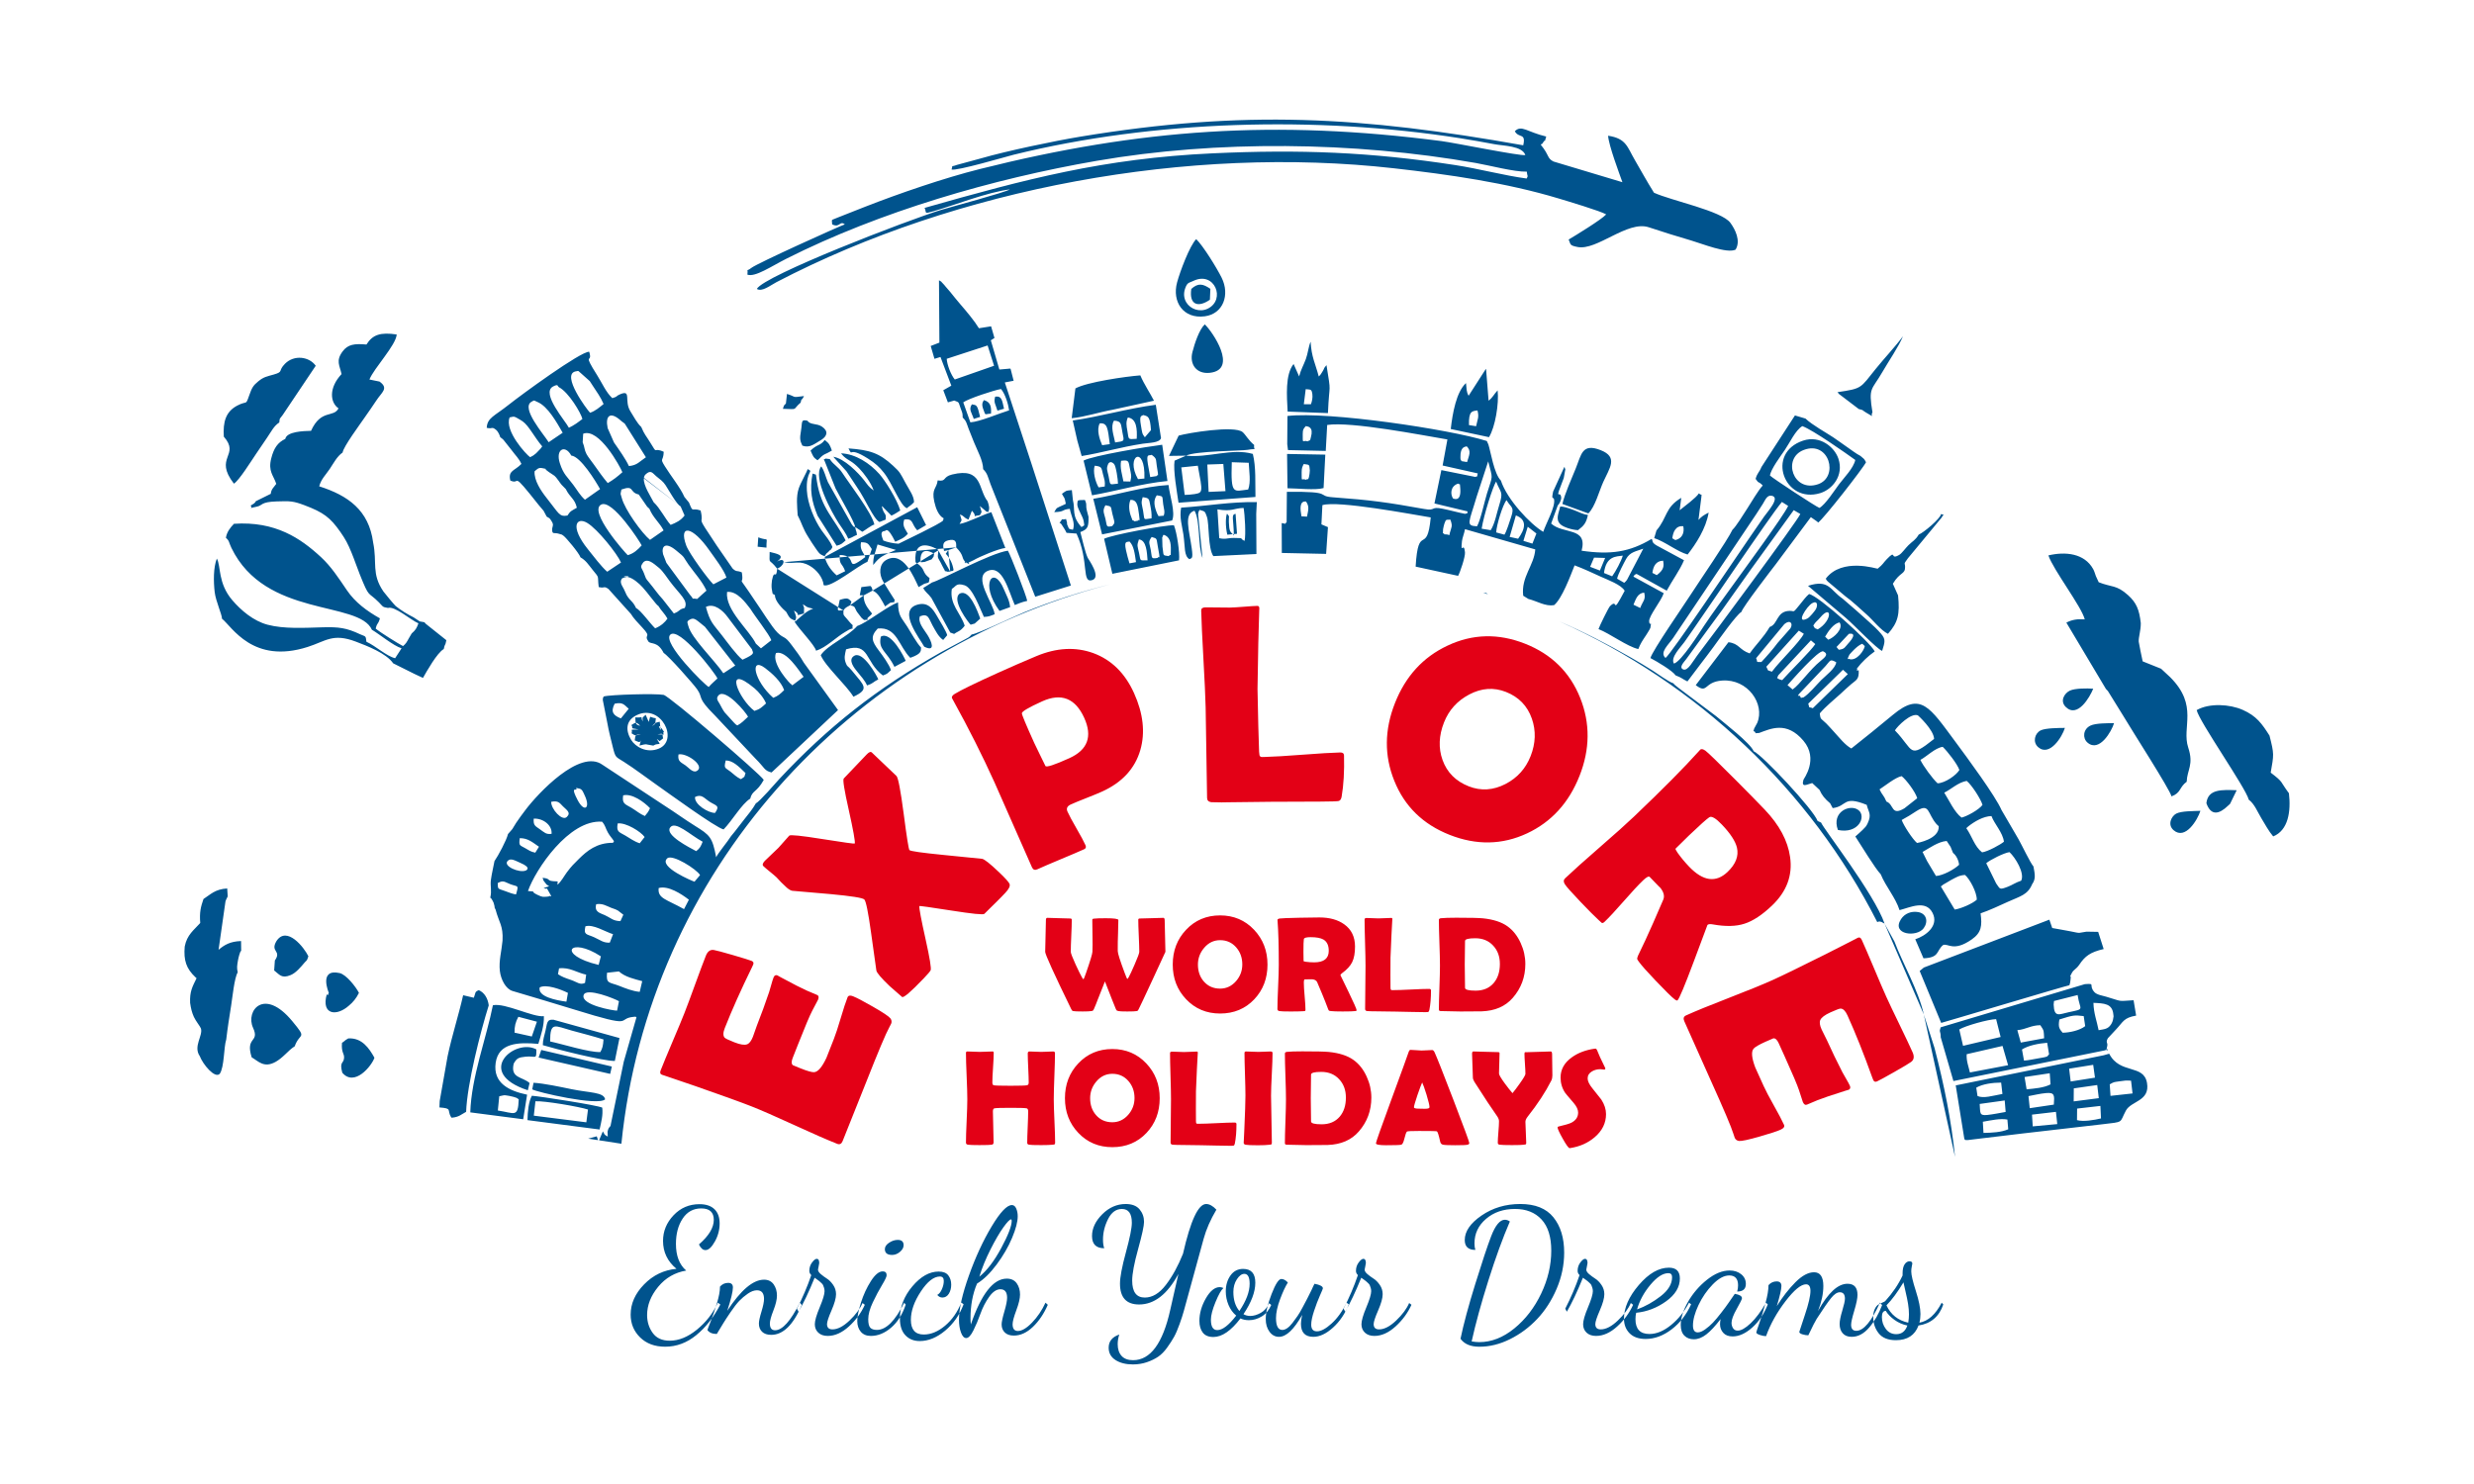 <?xml version="1.0" encoding="UTF-8" standalone="no"?>
<svg
   xmlns:dc="http://purl.org/dc/elements/1.1/"
   xmlns:cc="http://creativecommons.org/ns#"
   xmlns:rdf="http://www.w3.org/1999/02/22-rdf-syntax-ns#"
   xmlns:svg="http://www.w3.org/2000/svg"
   xmlns="http://www.w3.org/2000/svg"
   viewBox="0 0 360 216"
   id="svg2"
   height="216"
   width="360"
   version="1.1">
  <defs
     id="defs16" />
  <g
     id="g4">
    <path
       id="path6"
       style="fill:#00538d;fill-rule:evenodd"
       d="m 95.845,129.257 c 1.377,-0.392 3.281,0.836 4.398,1.698 l -0.707,1.37 c -2.591,-1.451 -3.867,-1.538 -3.69,-3.068 z m 14.401,-49.683 1.284,0.139 c -0.028,-1.799 0.449,-0.863 -1.192,-1.5 l -0.092,1.361 z m 15.431,7.086 1.303,-0.699 c -0.158,-0.461 -0.034,-0.378 -0.32,-0.672 l -1.323,0.166 -0.225,1.177 0.566,0.027 z m 18.524,-26.457 c 0.07,-1 -0.061,-1.697 -1.032,-1.964 -0.162,0.284 -0.391,0.55 -0.077,1.356 0.38,0.973 0.104,0.663 1.11,0.608 z m 0.61,-2.472 c -0.249,0.878 0.053,1.08 0.332,2.039 l 0.956,-0.282 c -0.268,-1.089 -0.267,-1.907 -1.288,-1.756 z m -3.117,3.243 0.925,-0.292 c -0.429,-1.803 -0.476,-1.695 -1.194,-1.829 -0.521,0.75 -0.016,1.22 0.269,2.121 z m -3.697,19.093 1.136,-0.388 c 0.048,-0.73 -0.007,-1.313 -1.151,-1.03 -0.797,0.198 -0.78,0.658 -0.678,1.319 0.376,0.227 -0.588,0.381 0.694,0.098 z M 122.738,88.86 c 0.231,-0.426 0.472,-0.479 0.956,-0.761 l 0.19,-0.456 c 0.002,-0.017 -0.025,-0.083 -0.026,-0.126 -0.436,-0.381 -0.448,-0.573 -1.666,-0.205 l -0.297,1.401 c 0.3,0.327 0.082,0.037 0.843,0.146 z m 11.804,-7.071 1.019,-0.372 c 0.439,-0.648 0.207,-0.13 0.372,-0.821 -0.256,-0.152 -0.499,-0.267 -0.722,-0.335 -0.373,-0.114 -0.69,-0.094 -0.915,0.105 -0.226,0.201 -0.359,0.584 -0.363,1.198 0.288,0.323 -0.381,0.308 0.61,0.225 z m 44.006,-7.028 c -0.177,0.37 -0.282,1.727 0.044,3.066 l 1.409,-0.133 -0.207,-2.911 c -0.689,0.142 -0.286,0.673 -0.25,3.147 -0.588,-0.612 -0.664,-0.564 -0.729,-1.956 -0.043,-0.934 0.192,-0.675 -0.267,-1.213 z m -65.454,8.019 c 0.204,-0.138 0.327,-0.138 0.564,-0.362 0.635,-0.6 0.421,-1.258 -0.584,-0.688 1.349,-0.962 -0.164,-1.152 -1.08,-1.396 -0.015,2.007 -0.192,0.778 1.1,2.446 z m 1.269,-24.058 c -0.566,0.684 -0.108,-0.088 -0.441,0.783 2.376,0.06 1.277,0.212 2.586,-0.908 0.104,-0.673 0.134,-0.187 0.481,-0.951 -1.903,0.242 -0.962,0.161 -2.472,-0.31 l -0.154,1.386 z m 4.593,8.272 0.249,-0.219 c 0.747,-0.799 0.831,-0.576 1.844,-1.191 -0.264,-0.76 -0.364,-1.036 -1.036,-1.542 -0.728,0.932 -1.016,0.526 -2.067,1.542 0.366,0.795 0.362,0.971 1.01,1.411 z m 54.393,-24.939 c -0.344,2.341 1.006,2.753 2.707,1.571 l 0.069,-1.585 c -1.064,-0.728 -1.761,-0.905 -2.776,0.013 z M 138.266,83.185 c 0.393,-0.194 0.326,0.056 0.491,-0.225 -0.161,-0.954 -0.503,-1.675 -1.134,-2.365 0.005,-0.004 0.335,-0.481 0.374,-0.529 z m 0.867,-3.506 c 1.123,1.129 0.782,1.448 1.216,1.976 0.703,0.854 -0.447,-0.17 0.234,0.221 0.859,0.493 0.234,0.053 0.382,-0.006 l 0.712,-0.337 c 0.811,-0.481 3.524,-1.637 4.614,-1.778 l -2.04,-5.206 c -1.256,0.364 -3.539,1.573 -4.623,1.71 0.428,-0.764 0.329,-0.353 0.056,-1.373 0.73,0.264 0.405,0.386 1.243,0.745 l 0.499,-1.298 c 1.007,1.05 -0.34,0.84 1.149,0.654 0.408,-0.631 0.235,-0.354 0.007,-1.333 l 0.662,0.559 c 0.39,0.281 0.058,0.205 0.557,0.312 0.258,-0.534 0.091,-1.004 -0.095,-1.566 -1.398,-1.74 -0.685,-4.987 -5.151,-3.897 -1.458,0.355 -0.772,1.08 -2.112,0.859 -0.123,1.205 -0.915,1.167 -0.494,3.091 0.224,1.021 0.633,2.049 1.365,2.428 l -0.09,0.334 c -0.514,0.534 -5.699,2.972 -6.469,3.368 -0.824,-0.044 -1.728,-0.258 -2.219,-0.467 -0.185,-0.535 -0.596,-1.338 0.232,-1.393 0.163,-0.011 0.342,-0.769 1.501,1.571 0.753,-0.353 1.271,-0.513 1.837,-1.165 -0.429,-0.773 -0.842,-1.139 -0.525,-2.065 1.367,-0.231 1.048,0.711 1.89,1.564 l 1.286,-0.761 -1.292,-2.598 -13.467,7.242 c 0.316,1.124 0.985,2.011 1.75,2.675 l 1.233,-0.602 c -0.445,-1.278 -0.861,-0.81 -0.791,-2.363 2.885,0.011 0.456,2.747 3.728,0.296 -0.294,-0.695 -0.838,-1.097 -0.632,-2.145 1.123,-0.029 1.093,0.349 1.573,0.985 l -0.638,1.858 c -1.29,0.494 -5.422,3.902 -6.37,3.39 -0.108,-1.16 -1.085,-2.259 -1.981,-2.783 -1.592,-0.932 -2.099,-0.207 -3.823,-0.555 z m -26.038,3.102 c -0.183,1.783 -0.404,-0.145 -0.762,1.692 -0.053,0.27 -0.085,0.932 -0.037,1.202 0.221,1.254 0.049,0.531 0.477,0.969 -0.048,0.834 1.163,2.023 1.632,2.413 0.506,0.928 0.543,0.978 1.28,1.277 0.263,-0.452 0.183,-0.612 -0.151,-1.461 1.256,0.7 -0.234,0.844 1.451,0.417 l 0.02,-0.851 c -0.007,-0.055 -0.156,-0.406 -0.186,-0.493 0.772,0.438 0.266,0.359 1.506,0.657 -0.886,0.257 -1.626,1.024 -2.389,1.663 -0.033,0.028 -0.125,0.171 -0.149,0.128 -0.024,-0.045 -0.104,0.082 -0.15,0.129 0.705,1.133 2.886,3.332 3.117,4.191 1.502,-0.48 2.882,-1.952 4.237,-2.734 l 0.588,-0.347 c 0.877,-0.367 0.332,0.207 0.503,-0.632 -0.38,-0.349 -0.546,-0.581 -0.857,-0.942 -0.528,-0.615 -0.507,-0.452 -0.487,-1.197 z m 10.599,5.319 c 0.861,0.17 0.609,0.332 1.019,0.973 l 0.657,0.861 c 0.048,0.049 0.131,0.111 0.173,0.15 0.044,0.042 0.124,0.103 0.186,0.156 1.254,-0.086 0.11,0.061 0.613,-0.387 0.341,-0.271 0.354,-0.292 0.557,-0.54 -0.577,-0.738 -1.264,-1.479 -1.222,-2.651 z m 3.286,-2.138 c 0.86,0.337 1.358,1.489 1.815,2.304 l 0.746,-0.537 c 1.159,-0.188 0.335,0.007 0.672,-0.366 -0.504,-0.784 -1.133,-1.776 -1.686,-2.694 -0.673,-1.117 -0.593,-2.566 0.406,-3.15 2.485,-1.454 4.06,2.508 4.734,3.934 l 0.823,-0.478 c 0.717,-0.26 0.666,0.037 0.772,-0.83 -1.179,-0.888 -0.522,-1.208 -1.754,-2.114 -0.049,-0.036 -0.224,-0.141 -0.288,-0.192 -0.358,-3.935 2.949,-2.022 3.303,-1.809 l -0.001,0.083 z m 9.566,-5.83 c -0.108,1.157 -0.166,0.848 0.328,1.741 0.184,0.334 0.244,0.53 0.397,0.783 0.512,0.843 -0.074,0.296 0.619,0.563 l 0.376,-0.033 z m -8.374,12.536 c -0.428,1.931 0.866,2.085 1.983,4.394 l 1.637,-0.875 c -0.138,-0.372 -2.134,-4.434 -3.62,-3.519 z m -2.002,7.099 c 0.948,-0.309 0.78,-0.458 1.633,-0.881 -0.211,-0.553 -2.208,-4.133 -3.473,-3.448 -1.081,0.585 0.088,1.925 0.416,2.33 0.529,0.654 1.093,1.256 1.424,2 z m 15.072,-8.84 0.588,-0.166 0.806,-0.722 c -0.394,-1.1 -1.552,-4.308 -2.962,-3.653 -1.347,0.884 1.36,4.387 1.568,4.541 z m 5.745,-2.559 c -0.105,-1.051 -0.523,-1.663 -0.912,-2.607 -1.489,-3.612 -3.597,-0.885 -0.633,3.16 l 1.546,-0.553 z m 157.606,11.875 c -0.917,-0.069 -2.64,-0.07 -3.394,0.278 -0.773,0.358 -1.51,1.493 -0.602,2.381 1.701,1.664 3.489,-1.396 3.995,-2.659 z m -37.151,20.561 c 3.021,0.623 4.149,-1.954 3.012,-2.873 -1.208,-0.976 -4.002,0.224 -3.012,2.873 z m 52.751,-2.785 c -0.942,0.044 -2.78,0.007 -3.534,0.411 -0.694,0.373 -1.292,1.6 -0.38,2.399 1.711,1.499 3.487,-1.487 3.914,-2.811 z m -19.724,-12.071 c -0.886,0.01 -2.829,0.013 -3.53,0.365 -0.868,0.435 -1.191,1.713 -0.355,2.439 1.662,1.445 3.507,-1.525 3.885,-2.804 z m 7.155,-0.696 c -0.942,0.021 -2.649,-0.009 -3.425,0.358 -1.093,0.516 -1.19,1.827 -0.442,2.476 1.727,1.498 3.533,-1.682 3.867,-2.833 z m 13.433,11.652 c 0.689,1.953 1.909,1.556 3.124,0.395 l 0.323,-0.295 0.965,-1.985 c -2.151,-0.072 -4.182,-0.196 -4.411,1.885 z m -41.129,18.189 c 0.692,-0.96 0.41,-2.123 -0.806,-2.335 -1.013,-0.177 -1.971,0.21 -2.501,1.028 -1.465,2.264 2.308,2.694 3.307,1.307 z M 119.547,63.999 c 0.768,-0.501 1.068,-1.215 0.067,-1.898 -0.755,-0.516 -1.723,-0.226 -2.108,-0.862 -1.013,-0.23 -0.727,0.156 -0.959,1.509 -0.173,1.014 -0.169,1.35 0.204,2.115 1.105,0.409 1.805,-0.294 2.796,-0.864 z m 107.473,9.744 c -0.186,0.958 -0.727,1.819 0.039,2.566 0.442,0.431 1.742,0.825 2.566,0.856 0.846,-0.651 1.175,-0.998 1.443,-2.221 -0.691,-0.054 -1.268,-0.414 -2.102,-0.721 -0.837,-0.308 -1.607,-0.551 -1.946,-0.48 z m -148.644,80.184 10.415,2.38 0.238,-1.071 -10.267,-2.412 -0.386,1.103 z m -0.929,4.63 c 0.554,0.38 9.563,2.478 10.607,1.452 -0.193,-1.056 -2.219,-0.928 -4.866,-1.471 -1.674,-0.344 -3.965,-0.839 -5.548,-0.94 l -0.192,0.959 z m -0.64,0.136 0.254,-1.056 c -1.067,-0.95 -2.816,-0.669 -2.312,-2.821 0.437,-0.783 0.694,-0.907 1.723,-1.014 1.498,-0.157 1.59,0.538 1.575,-1.057 -3.064,-1.699 -9.12,3.357 -1.24,5.947 z m 41.431,-89.77 c -0.453,2.409 -0.115,4.094 0.733,6.145 l 2.771,4.368 c 0.78,-0.219 0.774,-0.328 1.312,-0.777 -1.688,-3.274 -3.541,-4.584 -4.188,-8.617 -0.215,-1.344 0.011,-0.823 -0.628,-1.119 z m -24.728,36.086 c -0.435,-0.989 0.377,-0.497 -1.065,-0.588 0.06,0.614 -0.099,1.094 0.706,1.207 -0.629,-0.637 -0.666,-0.454 -1.273,-0.096 0.4,0.608 -0.437,0.376 1.051,0.636 -1.5,0.105 -0.819,-0.151 -1.02,0.574 0.665,0.434 0.491,0.277 1.338,0.155 -0.788,-0.007 -0.794,0.108 -0.884,0.861 0.613,0.251 0.808,0.484 0.976,-0.272 l -0.287,1.032 0.586,-0.139 c 0.057,-0.007 0.315,-0.056 0.384,-0.048 0.04,0.005 0.102,0.023 0.14,0.035 l 0.898,0.159 c 0.509,-0.311 0.634,-0.149 0.944,-0.279 l -0.428,-0.69 c 0.587,0.33 0.136,0.514 0.915,-0.087 -0.176,-0.663 0.156,-0.765 -0.822,-0.585 1.61,0.083 0.533,0.02 0.947,-0.383 l -0.319,-0.452 c -1.021,-1.186 0.235,1.009 -0.211,-0.212 l -0.087,-0.787 c -0.711,0.158 -0.657,0.17 -1.122,0.652 0.65,-0.517 0.398,-0.053 0.555,-1.159 -1.057,-0.13 -0.7,-0.591 -1.03,0.534 l -0.454,-1.047 c -0.431,0.499 -0.472,0.149 -0.437,0.979 z M 124.438,76.719 c -0.513,-0.211 -0.053,0.132 -0.521,-0.432 l -3.445,-6.115 c -0.351,-0.789 -0.488,-1.603 -0.972,-2.295 -1.268,1.589 1.498,6.669 2.559,8.294 0.559,0.856 1.014,1.393 1.378,2.243 0.731,-0.234 0.528,-0.262 1.264,-0.561 -0.106,-0.77 -0.121,-0.345 -0.264,-1.134 0.061,0.022 0.133,0.073 0.169,0.095 l 0.872,0.589 c 0.415,-0.227 1.391,-1.004 1.756,-1.054 -0.379,-1.738 -3.669,-5.971 -4.641,-7.487 -0.626,-0.977 -1.285,-1.164 -1.848,-2.043 -0.851,-0.064 -0.341,-0.156 -0.876,0.063 l 0.126,0.224 1.589,3.987 c 0.601,1.183 2.801,4.92 2.853,5.626 z m 10.05,17.41 c 1.756,0.862 1.025,-0.834 0.481,-1.696 -0.594,-0.941 -1.431,-1.822 -1.111,-2.727 1.263,-0.497 1.297,0.366 1.828,1.312 0.465,0.825 0.877,1.682 1.56,2.132 l 0.581,-0.688 c -0.041,-0.418 -1.147,-2.224 -1.496,-2.818 -0.575,-0.979 -1.3,-2.141 -2.954,-1.596 -2.736,0.902 0.49,4.916 1.111,6.082 z m 20.04,-22.249 c 0.397,0.792 0.344,0.322 0.563,1.453 l -0.38,0.182 c -1.017,0.486 -0.878,0.285 -1.305,1.027 1.608,-0.044 1.028,-0.37 2.269,-0.482 0.176,1.07 0.833,2.025 0.45,3.047 -0.701,-0.152 -0.526,-0.068 -0.75,-0.551 -0.206,-0.441 -0.058,-0.266 -0.108,-0.469 l -0.139,-0.537 c -0.967,0.179 -0.389,-0.202 -0.772,0.317 -0.339,0.458 -0.136,0.056 0.111,0.462 0.348,0.573 0.474,0.68 0.729,1.227 l 1.453,0.106 c 1.878,4.125 0.693,7.274 2.297,6.766 1.336,-0.422 -0.561,-3.011 -0.667,-3.233 -0.363,-0.76 -0.828,-2.79 -1.077,-3.747 1.098,-0.416 1.212,-0.754 1.19,-2.227 l -0.207,-0.78 c -0.271,-1.053 0.049,-0.85 -0.318,-1.667 -1.221,0.036 -1.018,-0.022 -1.105,0.562 -0.084,0.562 0.811,1.803 0.925,2.514 0.14,0.866 0.136,0.519 -0.317,0.872 -1.473,-1.627 -0.886,-2.53 -1.247,-3.917 l -0.154,-1.465 c -0.937,0.107 -0.64,-0.03 -1.443,0.538 z m -21.525,1.212 c -0.003,-0.884 -0.654,-1.719 -1.212,-2.75 -0.805,-1.488 -0.79,-1.591 -1.845,-2.561 -2.017,-1.857 -3.375,-2.28 -6.482,-2.515 0.724,1.407 -0.206,-0.442 2.81,1.465 1.085,0.686 1.68,1.222 2.355,2.085 1.274,1.628 2.338,4.748 3.329,5.157 0.465,-0.408 0.471,-0.283 1.046,-0.88 z m -5.935,9.147 c -0.053,-1.221 0.338,-1.877 0.625,-2.99 l 2.679,0.798 c -1.779,0.787 -2.275,0.85 -3.304,2.192 z M 270.479,59.537 c 0.814,0.182 0.472,0.185 1.038,0.501 1.464,0.817 0.574,0.56 0.951,-0.021 -0.609,-3.716 -0.12,-3.157 1.445,-5.872 0.91,-1.579 2.361,-3.674 2.993,-5.199 -1.118,1.513 -2.702,3.18 -3.963,4.746 -2.277,2.825 -1.921,2.855 -5.574,3.388 0.041,0.055 0.113,0.062 0.137,0.154 0.025,0.091 0.105,0.118 0.14,0.149 l 2.833,2.154 z m -133.783,-9.67 -1.266,0.491 0.546,1.87 0.875,-0.268 1.58,4.173 -1.172,0.665 0.671,1.765 0.925,-0.264 c 0.783,0.301 0.568,0.15 0.933,1.144 0.279,0.758 0.279,0.649 0.295,1.329 0.565,0.54 0.558,0.84 0.867,1.643 0.245,0.638 0.515,1.302 0.772,1.939 0.497,1.231 1.335,2.699 1.34,3.936 0.637,0.61 0.695,1.168 1.075,2.186 l 6.506,16.381 5.185,-1.634 -5.723,-17.696 -3.889,-11.864 1.282,-0.244 -0.447,-1.745 c -0.108,-0.002 -0.195,-0.064 -0.218,-0.011 l -1.412,0.122 -1.242,-4.252 0.53,-0.342 -0.491,-1.693 -1.771,0.278 c -0.69,-1.131 -1.816,-2.457 -2.735,-3.525 -0.55,-0.64 -0.95,-1.147 -1.436,-1.752 -0.203,-0.251 -0.475,-0.549 -0.676,-0.782 -0.22,-0.255 -0.136,-0.193 -0.353,-0.409 -0.523,-0.523 -0.03,-0.152 -0.611,-0.508 l 0.06,9.071 z M 49.766,151.778 c -0.127,1.416 0.333,1.534 0.303,2.168 -0.043,0.93 -0.716,0.48 -0.262,2.189 1.767,2.098 4.284,-0.981 4.679,-2.179 -0.777,-1.388 -1.809,-2.921 -3.801,-2.814 -0.589,0.311 -0.57,0.456 -0.919,0.636 z m -2.228,-7.021 c -0.801,2.946 1.435,3.236 3.256,1.594 0.554,-0.448 1.09,-1.099 1.438,-1.838 -0.457,-0.895 -1.857,-2.668 -2.81,-2.88 -3.112,-0.693 -1.576,2.874 -1.574,2.88 -0.23,0.339 0.108,0.385 -0.309,0.243 z m -7.543,-4.954 -0.1,1.448 c 0.773,0.59 1.064,1.23 2.409,0.67 0.764,-0.318 1.451,-1.149 2.046,-1.849 0.428,-0.433 0.284,-0.239 0.523,-0.885 -0.602,-1.262 -3.139,-4.494 -4.64,-2.219 -0.968,1.628 0.804,1.343 -0.239,2.834 z m 45.326,23.552 -7.645,-0.968 0.236,-2.094 c 1.291,-0.084 6.354,0.783 7.649,1.201 l -0.241,1.861 z m -8.565,-0.319 10.494,1.365 c 0.254,-1.182 0.504,-2.027 0.387,-3.181 -0.68,-0.351 -9.135,-1.66 -10.243,-1.731 -0.486,0.887 -0.614,2.349 -0.638,3.547 z M 240.679,28.055 c -1.12,-1.789 -1.78,-3.039 -2.743,-4.684 -1.177,-2.01 -1.271,-3.209 -3.936,-3.616 0.092,1.411 1.592,5.391 2.082,6.766 l -10.033,-3.014 c -0.956,-0.481 -0.57,-0.886 -1.839,-2.428 0.036,-0.046 0.11,-0.157 0.127,-0.121 0.024,0.05 0.082,-0.035 0.244,-0.278 0.422,-0.632 0.03,0.47 0.414,-0.808 -2.788,-0.659 -3.595,-1.746 -4.569,-0.773 0.578,1.078 1.649,0.166 1.225,2.048 -23.492,-4.183 -40.518,-5.214 -64.467,-1.253 -3.721,0.615 -10.676,2.063 -14.451,3.159 l -3.488,0.948 c -1.025,0.389 -0.512,-0.117 -0.785,0.666 0.629,0.287 8.09,-1.911 9.019,-2.141 20.391,-5.046 44.08,-5.675 64.89,-2.425 1.66,0.259 3.441,0.578 5.098,0.89 1.29,0.244 4.034,0.225 4.491,1.576 -0.659,0.186 -10.25,-1.777 -12.223,-2.034 -24.105,-3.135 -43.784,-1.795 -67.146,4.067 -5.194,1.303 -11.752,3.554 -16.763,5.516 l -3.899,1.538 c -1.118,0.502 -0.855,0.139 -0.837,1.003 1.143,0.564 1.071,-0.6 1.842,0 -0.928,0.322 -12.698,5.642 -13.584,6.326 -0.908,0.702 -0.455,-0.141 -0.594,0.991 1.11,0.418 3.489,-1.216 5.659,-2.31 13.648,-6.883 30.071,-11.644 45.183,-14.257 17.491,-3.025 37.39,-2.807 55.124,0.31 2.078,0.365 5.609,1.314 7.452,1.268 0.038,0.666 0.247,0.53 -0.02,1 -3.273,-0.435 -6.932,-1.423 -10.369,-1.954 -12.361,-1.909 -22.658,-2.298 -35.312,-1.714 -15.886,0.733 -27.224,3.757 -41.931,7.942 0.349,0.716 -0.212,0.921 1.312,0.481 3.061,-0.884 7.836,-2.772 11.093,-3.173 -0.597,0.426 -8.72,2.593 -9.95,2.97 -4.97,1.523 -25.83,9.57 -26.864,11.516 0.754,0.476 1.967,-0.519 2.853,-0.982 26.274,-13.711 60.044,-19.945 89.86,-16.575 8.027,0.907 16.341,2.097 23.969,4.396 1.322,0.398 6.073,1.818 6.91,2.313 -0.632,0.728 -4.553,3.127 -5.46,3.658 0.32,0.758 0.125,0.852 1.285,1.087 2.824,0.571 7.251,-3.897 10.373,-2.87 2.073,0.682 4.156,1.345 6.239,1.947 1.476,0.427 5.14,1.921 6.391,1.309 0.781,-1.278 -0.046,-2.934 -0.759,-3.905 -1.278,-1.739 -8.612,-3.233 -11.108,-4.376 z m -65.37,19.156 c -0.798,0.751 -1.461,2.728 -1.798,4.04 -0.456,1.776 0.601,3.225 2.536,3.012 4.191,-0.461 0.352,-6.038 -0.738,-7.052 z m -59.238,27.783 c 0.666,1.276 0.714,1.884 1.594,3.255 0.333,0.518 0.591,0.961 0.978,1.496 0.492,0.68 0.533,0.921 1.352,1.21 0.419,-0.68 0.258,-0.307 0.636,-0.727 0.571,-0.634 -0.018,0.33 0.498,-0.601 -0.302,-0.866 -1.009,-1.618 -1.59,-2.45 -1.051,-1.505 -2.03,-3.886 -2.129,-5.781 -0.154,-2.955 1.09,-2.685 0.102,-3.115 -0.039,0.325 -1.005,1.962 -1.285,2.805 -0.403,1.213 -0.23,2.594 -0.157,3.908 z M 83.2,150.002 c 1.548,0.423 3.106,0.812 4.619,1.294 -0.066,0.913 -0.142,1.27 -0.46,1.834 -1.573,0.074 -5.519,-1.162 -7.31,-1.544 0.004,-2.976 0.69,-2.256 3.151,-1.584 z m 6.266,4.423 0.677,-3.335 -9.615,-2.669 c -1.008,-0.085 -0.898,0.557 -1.156,1.622 -0.156,0.647 -0.384,1.326 -0.386,2.082 1.835,0.56 8.828,2.334 10.481,2.3 z M 273.877,94.742 c 0.402,-1.305 0.554,-1.672 -0.163,-2.506 -0.584,-0.679 -1.148,-1.186 -1.733,-1.714 -1.222,-1.101 -2.509,-2.246 -3.861,-3.39 -1.849,-1.273 -1.964,-2.853 -5.029,-1.864 1.857,1.569 3.693,3.127 5.505,4.672 1.201,1.023 4.49,4.501 5.282,4.801 z M 189.713,67.537 c 0.809,0.149 0.811,-0.051 0.885,0.941 0.009,0.113 -0.076,0.846 -0.126,0.962 -0.306,0.722 0.149,0.063 -0.463,0.394 -0.637,-0.317 -0.598,0.539 -0.602,-1.092 -0.002,-0.658 0.123,-0.84 0.305,-1.204 z m -2.365,3.531 c 1.424,0.005 4.046,0.318 5.251,-0.029 l 0.249,-4.866 -5.562,-0.098 0.062,4.993 z m 75.12,-5.575 c 3.715,-1.417 5.156,3.935 2.078,4.988 -3.637,1.244 -5.255,-3.777 -2.078,-4.988 z m -0.077,-1.364 c -5.531,1.826 -2.749,9.26 2.487,7.643 1.748,-0.54 3.447,-2.542 2.642,-4.99 -0.562,-1.706 -2.681,-3.461 -5.129,-2.653 z m 2.377,50.846 c 0.33,0.762 0.797,1.331 1.542,1.948 l 0.37,0.697 c 2.161,-0.255 1.433,-1.887 4.951,-0.473 0.259,1.092 0.765,1.343 0.133,2.698 -0.218,0.466 -0.336,0.552 -0.752,0.97 -0.179,0.18 -0.309,0.293 -0.509,0.473 l -0.527,0.467 c 0.87,1.328 2.876,4.649 3.694,5.496 0.755,1.835 2.134,3.352 2.739,5.221 1.525,-0.381 3.807,-1.554 4.806,0.405 0.976,1.913 -1.061,3.372 -2.518,3.835 l 1.194,2.773 c 2.362,-0.096 1.824,-1.059 2.845,-1.927 0.745,-0.31 1.495,1.044 4.174,-0.819 1.431,-0.994 1.53,-2.004 1.29,-3.799 1.293,-0.435 2.817,-1.157 4.008,-1.696 1.742,-0.789 2.843,-0.982 3.494,-2.542 0.549,-0.774 0.412,-1.425 0.193,-2.586 -0.447,-0.5 -1.672,-3.077 -2.163,-3.946 -0.825,-1.457 -1.63,-2.769 -2.484,-4.266 -0.865,-2.024 -5.034,-7.673 -6.654,-9.858 -3.819,-5.15 -5.069,-7.401 -9.156,-3.999 -2.267,1.887 -4.009,3.276 -6.045,4.896 -0.912,-0.494 -1.757,-1.595 -2.467,-2.363 -0.433,-0.468 -0.719,-0.812 -1.186,-1.283 -0.72,-0.725 -0.857,-0.493 -0.932,-1.467 0.876,-1.027 1.989,-1.912 3.002,-2.83 0.58,-0.526 0.943,-0.894 1.55,-1.406 0.761,-0.642 1.177,-0.693 1.105,-2.048 -0.559,0.167 -0.093,0.089 -0.259,-0.243 0.705,-0.946 1.644,-1.818 2.593,-2.491 -0.685,-1.363 -8.251,-8.172 -9.56,-8.347 -0.494,0.42 -0.807,0.88 -1.338,1.529 -1.087,1.331 -0.701,0.909 -1.472,0.92 -1.961,0.027 -1.685,1.968 -2.913,2.338 -0.881,1.516 -1.952,2.499 -2.912,3.855 -1.527,-0.51 -1.533,-1.458 -3.095,-1.629 l -4.756,6.247 c 1.796,1.364 1.124,-0.478 3.844,-0.67 3.75,-0.265 6.25,3.437 5.104,6.162 -0.044,0.107 -0.432,0.794 -0.434,0.799 -0.267,0.797 0.007,0.11 0.196,0.706 l 0.515,-0.038 c 1.664,-0.604 3.986,-1.773 6.439,1.125 2.26,2.671 0.054,5.53 0.01,5.681 -0.376,1.272 0.574,0.644 1.274,0.485 l 1.071,1.002 z m -175.571,7.696 c -2.375,-0.011 -3.789,1.187 -4.961,2.344 -0.775,0.765 -1.065,1.044 -1.742,1.941 -0.357,0.473 -0.87,1.424 -1.38,1.822 l 0.033,-0.487 c -1.96,-0.038 -0.703,-0.36 -2.19,-0.528 0.184,0.545 0.053,0.309 0.285,0.61 0.429,0.555 0.098,0.205 0.662,0.622 l -0.808,0.267 c 0.907,0.327 0.201,-0.377 0.763,0.53 0.712,1.155 0.084,0.427 0.025,0.677 -0.079,0.024 -0.179,0.035 -0.246,0.04 -0.633,0.04 -0.684,0.097 -1.452,-0.271 -1.236,-0.593 0.109,-0.413 -1.362,-0.546 1.08,-3.108 5.975,-10.45 10.784,-10.09 0.505,0.577 0.457,0.883 0.843,1.568 0.323,0.573 0.589,0.789 0.894,1.271 l -0.148,0.229 z m 54.514,-72.388 0.937,2.954 -5.716,1.998 c -0.549,-0.654 -1.12,-2.12 -1.173,-3.011 l 5.951,-1.94 z m 27.795,13.124 -1.405,2.951 2.489,-0.035 -1.677,0.728 c -0.22,1.431 0.351,4.543 0.577,6.121 l 11.195,-0.84 c -0.049,-2.007 0.096,-4.357 -0.381,-6.263 -2.985,-0.877 -6.539,0.612 -9.715,0.253 1.272,-0.688 8.152,-0.693 8.974,-0.85 1.505,-0.288 0.817,0.279 0.928,-0.712 -0.794,-0.632 -1.258,-1.516 -1.671,-1.865 -1.198,-1.014 -8.028,0.131 -9.316,0.512 z M 60.887,90.725 c -0.243,0.685 -0.414,0.989 -0.979,1.472 l -0.425,0.725 c -0.294,0.533 -0.397,0.755 -0.837,1.118 -0.641,-0.325 -3.31,-1.975 -3.979,-2.549 0.254,-1.011 0.303,-0.425 0.616,-1.487 -1.877,-1.057 -3.596,-2.313 -4.801,-4.088 -1.231,-1.815 -2.302,-3.459 -3.76,-4.811 -2.976,-2.761 -6.656,-5.269 -12.675,-4.866 -0.555,0.565 -1.048,1.211 -1.176,2.043 0.529,0.449 0.4,0.63 0.796,1.452 4.931,10.223 18.543,7.653 20.45,11.93 1.102,0.647 3.114,2.325 4.313,2.699 l -0.936,1.444 c -1.27,-0.309 -2.825,-1.785 -4.176,-2.398 -0.091,-0.957 -0.132,-0.721 -0.951,-1.105 -1.945,-0.915 -3.092,-1.063 -5.367,-0.999 -2.719,0.076 -5.654,0.264 -8.071,-0.377 -2.054,-0.546 -3.852,-2.081 -5.126,-3.567 -2.125,-2.48 -1.635,-4.986 -2.251,-6.058 -0.515,1.318 -0.49,3.336 -0.314,4.873 0.152,1.328 1.093,3.336 1.06,3.873 1.482,1.195 4.5,6.662 12.474,4.115 2.647,-0.846 3.655,-2.043 6.997,-0.777 1.626,0.616 4.44,1.693 5.446,3.163 l 3.084,1.538 1.247,0.583 c 0.567,-0.995 2.056,-3.65 3.027,-4.202 0.156,-0.851 0.21,-0.34 0.376,-1.287 l -2.736,-2.18 c -0.833,-0.624 0.047,-0.315 -1.131,-0.553 L 60.189,89.859 c -0.903,-0.449 -1.81,-1.008 -2.611,-1.645 -0.149,-0.119 -1.62,-1.877 -1.786,-2.121 -1.78,-2.614 -0.878,-4.155 -1.496,-7.137 -0.621,-4.708 -3.673,-6.842 -7.844,-8.171 0.252,-1.022 0.98,-1.71 1.53,-2.53 0.541,-0.805 1.059,-1.832 1.872,-2.389 0.123,-0.868 2.547,-4.121 3.184,-5.061 0.651,-0.96 1.154,-1.619 1.7,-2.473 0.8,-1.25 1.884,-1.796 0.487,-2.795 L 53.757,55.238 c 0.658,-1.65 3.88,-5.01 3.968,-6.555 -2.364,-0.346 -3.494,0.017 -4.403,1.463 -1.726,-0.149 -2.697,-0.042 -3.474,1.012 -1.011,1.372 -0.418,2.03 -0.147,3.289 -1.894,2.021 -1.669,4.144 -0.443,4.992 -0.718,1.403 -2.545,0.064 -3.997,3.269 -1.102,0.028 -3.534,0.097 -3.747,1.171 -1.111,0.536 -1.662,1.34 -2.043,2.83 -0.489,1.907 0.331,2.476 0.729,3.718 -0.385,0.541 -0.724,0.745 -0.797,1.448 l -2.193,1.086 c -0.088,0.155 0.08,0.029 -0.251,0.324 -0.012,0.011 -0.479,0.296 -0.504,0.311 0.482,0.38 -0.683,0.472 0.932,0.144 0.852,-0.173 0.509,-0.687 2.873,-0.758 1.921,-0.058 2.363,-0.081 4.057,0.559 2.752,1.041 3.728,1.774 5.2,3.868 0.754,1.073 1.091,1.71 1.625,3.005 0.454,1.101 0.802,2.163 1.21,3.182 1.453,3.63 1.117,2.387 2.812,4.104 0.573,0.58 0.436,0.658 1.292,0.787 0.985,-0.314 3.325,1.771 4.432,2.239 z M 127.139,71.394 c -0.735,-0.508 -0.886,-0.827 -1.395,-1.482 -0.837,-1.078 -2.917,-3.226 -4.526,-3.432 0.047,0.043 0.122,0.044 0.144,0.127 l 1.801,1.979 c 0.617,0.876 1.021,1.583 1.554,2.348 1.288,1.85 2.341,4.535 3.254,5.044 l 0.896,-0.343 c 0.146,-1.081 -0.244,-0.547 -0.553,-1.952 0.07,0.041 0.161,0.036 0.194,0.145 l 1.207,1.221 c 0.483,-0.212 0.884,-0.499 1.284,-0.747 -0.478,-1.643 -2.229,-4.402 -3.047,-5.316 -1.385,-1.547 -3.426,-2.913 -5.592,-3.008 0.046,0.055 0.116,0.065 0.142,0.162 l 0.286,0.303 c 0.731,0.653 1.161,0.609 2.253,1.75 0.664,0.694 1.677,2.01 2.098,3.202 z m 116.645,7.215 -0.438,-0.262 c 0.102,-0.888 0.479,-1.882 1.598,-1.751 0.195,1.02 -0.205,1.786 -1.16,2.013 z m -2.745,-1.401 -0.33,1.117 c 1.601,0.518 3.333,1.96 4.861,2.388 1.191,-1.518 2.671,-3.761 3.062,-6.105 -0.765,0.392 -1.057,0.595 -1.483,1.073 l 0.421,-3.315 c 0.016,-0.728 0.187,-0.089 -0.36,-0.556 -0.412,0.664 -2.101,1.879 -2.799,2.459 l 0.236,-1.808 c -2.38,1.397 -2.003,2.866 -3.608,4.747 z M 173.626,40.898 c 3.115,-1.523 4.804,2.743 2.107,4.035 -1.17,0.56 -2.54,0.047 -3.119,-0.937 -0.353,-0.6 -0.411,-1.295 -0.165,-2 0.327,-0.937 0.568,-0.801 1.177,-1.099 z m 0.437,-6.091 c -0.955,0.968 -2.354,4.719 -2.781,6.295 -0.762,2.818 0.901,5.348 4.032,4.936 2.68,-0.352 3.678,-3.133 2.458,-5.603 -0.715,-1.448 -2.739,-4.714 -3.709,-5.628 z m 39.69,27.064 c -0.051,-2.058 0.452,-2.033 1.243,-2.129 0.258,1.017 0.005,1.244 -0.202,2.295 l -1.041,-0.166 z m 2.915,1.759 c 0.908,-1.475 1.471,-4.875 1.257,-6.813 -0.589,0.617 -0.65,0.984 -1.317,1.504 l -0.367,-4.635 c -0.045,0.049 -0.097,0.12 -0.123,0.156 l -2.414,3.759 c -0.346,-0.597 -0.281,-0.994 -0.383,-1.843 -1.404,1.279 -1.958,4.391 -2.216,6.686 l 5.563,1.185 z m -26.669,-6.986 c 0.746,0.08 0.854,-0.029 0.966,0.723 0.075,0.508 -0.056,1.082 -0.208,1.475 l -1.032,-0.007 0.274,-2.192 z m -0.957,-1.851 -0.807,-1.814 c -1.246,1.57 -0.982,4.667 -0.866,6.928 l 5.866,0.221 c 0.198,-4.765 0.511,-2.484 -0.212,-6.981 -0.513,0.595 -0.241,0.378 -0.511,0.813 l -0.208,0.34 c -0.25,0.358 -0.123,0.233 -0.408,0.494 -0.484,-1.856 -1.064,-2.819 -1.182,-5.056 -0.316,0.704 -0.386,1.695 -0.699,2.537 -0.347,0.933 -0.71,1.494 -0.975,2.518 z m 38.306,18.561 3.777,1.374 c 0.984,-0.956 1.552,-3.203 2.18,-4.6 0.897,-1.995 2.207,-3.586 -0.385,-4.606 -2.717,-1.069 -2.806,0.629 -3.622,2.644 -0.625,1.545 -1.577,3.625 -1.95,5.188 z m -60.364,8.203 c -1.22,0 -0.966,0.199 -1.242,-1.089 -0.211,-0.985 -0.351,-1.018 -0.018,-1.951 1.102,0.079 1.179,1.903 1.261,3.04 z m 0.601,-3.397 c 0.862,0.255 0.667,0.183 0.887,1.344 0.449,2.37 0.164,1.286 -0.04,1.708 -1.016,0.155 -0.757,0.016 -0.985,-1.199 -0.195,-1.041 -0.409,-1.1 0.138,-1.853 z m 1.744,-0.322 c 0.897,0.259 1.08,1.143 1.044,2.272 -0.044,1.372 0.092,0.27 -0.297,0.836 -0.984,-0.142 -0.701,0.003 -0.923,-1.4 l -0.037,-1.331 c 0.011,-0.054 0.086,-0.084 0.096,-0.194 0.011,-0.11 0.078,-0.122 0.117,-0.183 z m -4.983,0.974 c 0.651,0.612 0.779,1.771 0.958,3.007 L 164.356,82 c -0.192,-0.624 -0.375,-1.294 -0.509,-1.915 -0.317,-1.465 0.154,-1.129 0.5,-1.273 z m -3.686,-0.395 1.206,5.099 9.701,-1.959 c 0.133,-1.104 -0.317,-4.061 -0.743,-5.107 -1.421,-0.028 -9.024,1.395 -10.164,1.968 z m 2.476,-11.348 c 1.161,-0.144 1.066,0.039 1.282,1.128 0.156,0.782 0.284,1.058 0.063,1.89 l -1.007,-0.021 c -0.19,-1.031 -0.531,-1.97 -0.339,-2.997 z m -0.452,3.323 c -1.385,0.139 -1.059,0.331 -1.38,-1.142 -0.193,-0.887 -0.358,-1.032 -0.02,-1.778 0.039,-0.013 0.268,-0.49 0.816,0.048 0.303,0.297 0.587,2.363 0.583,2.872 z m -2.174,-1.333 c 0.204,0.795 0.325,1.003 0.246,1.752 l -0.895,0.126 c -0.488,-0.843 -0.854,-2.301 -0.564,-3.154 1.085,0.127 0.957,0.277 1.212,1.276 z m 5.082,0.677 c -1.928,-3.409 1.118,-5.136 0.935,-0.085 l -0.935,0.085 z m 2.734,-1.957 c 0.326,2.046 0.181,1.098 -0.033,1.518 l -0.92,0.139 c -0.118,-0.676 -0.236,-1.242 -0.34,-1.9 -0.257,-1.612 0.136,-1.154 0.552,-1.333 0.772,0.559 0.59,0.627 0.741,1.576 z m -10.651,-0.742 1.23,5.055 c 3.554,-0.616 7.226,-1.724 10.976,-2.082 l -0.764,-5.277 c -2.091,0.255 -10.053,1.571 -11.441,2.304 z m 3.183,6.5 c 1.022,0.194 0.733,0.163 1.004,1.224 0.393,1.54 0.396,1.229 -0.007,1.803 -0.953,0.235 -0.746,-0.01 -1,-1.054 -0.22,-0.91 -0.466,-1.169 0.003,-1.972 z m 7.474,-1.449 c 1.044,0.187 0.747,0.057 0.928,1.296 0.115,0.784 0.289,1.097 0.073,1.677 l -0.752,0.064 -0.197,-0.37 c -0.45,-1.095 -0.585,-1.939 -0.051,-2.667 z m -3.836,0.666 c 0.897,-0.031 1.072,0.669 1.252,2.161 0.166,1.369 0.049,0.493 -0.156,0.872 l -0.498,0.091 c -0.544,-0.444 -0.076,0.363 -0.48,-0.625 -0.331,-0.81 -0.418,-1.797 -0.117,-2.498 z m 1.783,-0.39 c 0.957,0.131 0.91,0.208 1.099,1.176 0.133,0.682 0.224,1.166 0.19,1.904 -1.311,0.138 -0.961,0.41 -1.237,-1.128 -0.172,-0.96 -0.33,-1.085 -0.051,-1.952 z m -7.19,0.24 1.278,5.178 10.193,-2.027 c 0.52,-1.139 -0.358,-3.625 -0.524,-5.165 -3.755,0.231 -7.344,1.411 -10.948,2.014 z M 29.61,130.848 c -0.398,1.15 -0.6,1.933 -0.473,3.497 -0.899,1.008 -1.94,1.713 -2.26,3.435 -0.169,1.992 0.214,3.198 1.579,4.472 0.032,0.029 0.096,0.088 0.147,0.129 -0.607,1.244 -1.011,1.926 -0.939,3.583 0.114,0.797 0.244,1.37 0.544,2.041 0.262,0.589 0.954,1.433 1.033,1.698 0.31,1.046 -1.149,2.599 -0.173,4.014 0.45,1.198 2.209,3.331 2.913,2.574 0.672,-0.992 0.577,-3.908 0.939,-4.982 0.201,-1.719 0.455,-3.311 0.723,-4.993 0.173,-1.084 0.467,-4.046 0.95,-4.783 -0.153,-0.682 -0.096,-0.965 0.037,-1.754 0.031,-0.183 0.124,-0.605 0.195,-0.815 0.199,-0.596 0.086,-0.307 0.271,-0.585 l -0.018,-1.408 c -1.602,0.053 -2.419,0.562 -3.274,1.272 l 1.004,-7.027 c 0.018,-0.065 0.043,-0.138 0.063,-0.195 l 0.17,-0.353 c 0.012,-0.093 0.056,-0.116 0.097,-0.165 l -0.076,-1.185 c -1.787,0.092 -2.494,0.928 -3.451,1.532 z m 7.012,23.045 c 0.969,0.563 1.789,1.622 3.506,0.649 0.445,-0.252 0.867,-0.595 1.379,-1.08 0.535,-0.508 0.85,-0.836 1.379,-1.176 0.728,-2.082 1.894,-0.936 -0.366,-3.665 -4.1,-4.954 -6.824,-1.493 -5.701,0.967 1.018,2.23 -1.165,1.224 -0.197,4.305 z M 181.627,71.251 c -2.126,0.233 -2.547,0.904 -2.386,-3.975 l 2.467,0.082 c 0.05,1.238 0.341,2.757 -0.082,3.893 z m -5.949,-3.639 2.332,-0.082 0.312,3.957 -2.45,0.109 -0.194,-3.984 z m -1.38,0.172 c 0.738,3.9 0.743,3.91 -0.462,4.13 -0.346,0.063 -1.052,0.11 -1.449,0.121 l -0.493,-4.005 2.404,-0.246 z m 2.853,6.355 c 2.142,0.361 2.348,-0.168 3.809,-0.209 0.178,0.955 0.353,3.893 0.142,4.797 -0.843,-0.371 0.125,-0.411 -1.532,-0.427 -1.009,-0.009 -1.16,0.249 -2.152,0.035 l -0.268,-4.195 z m 5.647,0.648 0.086,-1.708 c -3.951,-0.055 -7.218,0.57 -11.016,0.811 -0.262,1.445 0.145,2.633 0.329,3.879 0.28,1.904 0.064,3.101 0.87,3.621 0.342,-0.188 0.565,0.012 0.344,-1.594 -0.367,-2.664 -1.19,-4.982 0.403,-5.463 0.851,1.407 0.483,5.211 1.167,6.888 l -0.643,-6.398 c 0.096,-0.484 0.044,-0.289 0.224,-0.605 0.74,0.246 0.746,0.092 1.058,1.002 0.356,1.036 0.131,4.545 0.935,5.724 l 6.272,-0.303 -0.029,-5.855 z m -26.311,-18.253 -0.54,4.335 c 1.904,-0.173 3.993,-0.884 5.964,-1.232 l 6.007,-1.315 c -0.46,-0.931 -1.485,-2.472 -1.985,-3.686 -2.152,0.164 -7.758,0.975 -9.447,1.898 z m 83.958,26.853 c 0.121,-0.926 0.479,-1.742 1.562,-1.779 0.134,0.767 0.145,1.308 -0.923,2.105 l -0.639,-0.326 z m -8.491,-2.225 1.615,0.049 -0.758,1.832 -1.425,-0.541 0.568,-1.34 z m 1.447,2.239 c 0.319,-2.528 1.798,-2.38 2.737,-2.528 -0.19,0.722 -1.067,2.367 -1.55,3.008 l -1.187,-0.48 z m 1.909,0.828 c 0.129,-0.667 0.989,-2.287 1.316,-2.881 0.562,-1.021 1.47,-1.098 2.494,-1.486 l -2.371,4.538 c -0.241,0.319 -0.189,0.222 -0.407,0.426 l -1.033,-0.597 z m -6.188,-1.942 c 1.329,0.491 2.612,1.107 3.794,1.642 1.02,0.462 3.012,1.183 3.496,2.065 -2.057,3.888 -0.811,0.921 -2.144,2.244 -0.208,0.207 -1.53,2.898 -1.665,3.33 1.665,0.647 4.181,2.547 5.792,2.904 0.34,-0.853 0.586,-1.198 1.154,-2.053 0.084,-0.126 0.582,-0.916 0.608,-1.053 0.225,-1.206 -0.102,-0.056 -0.184,-0.904 -0.077,-0.799 1.756,-2.974 2.121,-4.12 l -4.418,-2.418 c 0.394,-0.555 0.148,-0.149 0.462,-0.392 l 4.392,2.442 c 0.795,-1.484 1.931,-3.014 2.517,-4.429 l -3.984,-2.149 c -0.79,-0.485 -0.489,-0.593 -0.724,-0.962 -3.187,1.918 -5.976,2.342 -10.193,1.724 0.92,-3.496 -2.699,-2.353 -4.432,-3.952 l 0.956,-2.63 c 0.236,-0.221 0.557,-0.824 0.501,-1.216 -0.166,-1.161 -1.068,0.917 0.373,-2.772 l 0.232,-1.267 c -0.005,-0.041 -0.059,-0.086 -0.066,-0.179 -0.006,-0.095 -0.041,-0.125 -0.079,-0.178 l -1.629,3.573 c -0.301,1.404 0.048,0.675 0.139,1.174 0.199,1.087 -1.186,3.479 -1.58,4.7 -1.87,-1.103 -5.249,-4.677 -6.164,-7.467 -0.997,-0.971 -1.494,-4.264 -1.82,-5.256 l -0.158,-0.346 c -0.011,-0.089 -0.051,-0.115 -0.091,-0.162 -5.36,-1.691 -23.032,-4.325 -28.987,-3.634 l -0.031,4.1 0.107,0.865 5.496,0.122 0.21,-3.781 c 3.538,-0.525 13.77,1.489 17.494,2.111 l -0.698,3.792 5.116,1.15 c -0.229,0.733 0.252,0.231 -0.347,0.514 l -4.952,-0.995 -1.005,4.855 4.816,1.157 c -0.07,0.45 0.074,0.186 -0.365,0.353 -1.088,-0.206 -2.118,-0.513 -3.248,-0.74 -1.869,-0.375 -0.904,0.356 -2.712,0.031 -5.314,-0.956 -7.756,-1.298 -13.237,-1.696 -2.624,-0.191 0.336,-0.873 -6.728,-0.797 l -0.036,4.412 c -0.366,0.318 0.122,0.272 -0.718,0.135 l 0.018,4.349 6.447,0.137 0.266,-3.894 -0.95,-0.402 0.141,-2.8 c 2.232,-0.708 12.967,1.331 15.766,1.789 -0.535,5.695 -1.811,0.669 -2.198,7.16 l 6.181,1.342 c 0.304,-0.554 1.063,-2.789 1,-3.434 -0.165,-1.704 -0.671,0.57 -0.437,-1.627 0.048,-0.449 0.358,-1.199 0.439,-1.732 l 10.227,2.945 c -0.156,2.334 -2.094,4.002 -1.754,6.744 l 0.753,0.467 c 1.287,0.325 2.462,1.114 3.736,0.903 1.125,-0.906 2.347,-4.173 2.987,-5.792 z M 160.024,61.625 c 1.133,-0.114 1.176,0.725 1.467,3.02 l -1.112,0.157 c -0.342,-0.791 -0.858,-2.224 -0.354,-3.178 z m 2.081,-0.397 c 1.161,0.071 0.977,0.516 1.23,1.741 0.272,1.319 0.322,1.222 -1.071,1.43 -0.168,-0.968 -0.724,-2.294 -0.16,-3.171 z m 2.009,-0.461 c 1.293,0.152 1.371,1.736 1.294,3.102 -1.37,0.092 -1.127,0.134 -1.357,-1.147 -0.147,-0.817 -0.234,-1.27 0.064,-1.955 z m 2.227,-0.358 c 0.723,0.193 1,0.176 1.144,2.193 l -0.894,1.045 c -0.437,-0.54 -0.392,-0.727 -0.563,-1.681 -0.288,-1.603 0.07,-1.347 0.313,-1.557 z m -9.578,3.721 0.633,2.247 c 2.743,-0.428 5.755,-1.32 8.912,-1.797 0.918,-0.138 2.415,-0.111 2.637,-0.808 l -0.761,-4.857 c -4.16,0.545 -8.155,1.736 -12.083,2.29 l 0.662,2.925 z m 80.929,23.885 c 0.338,-0.772 0.565,-1.667 1.558,-1.761 0.279,1.065 -0.226,1.249 -0.577,2.241 l -0.981,-0.48 z m 27.064,-14.085 c -0.512,-0.181 -6.834,-4.337 -7.202,-4.713 0.124,-0.937 1.559,-2.839 2.147,-3.7 0.729,-1.067 1.565,-2.911 2.563,-3.495 1.577,0.586 6.324,3.931 7.703,4.926 -0.23,1.17 -1.702,2.655 -2.38,3.564 -0.647,0.869 -1.957,2.921 -2.832,3.418 z m -8.444,-5.948 c -0.331,0.82 -0.588,0.804 -0.849,1.718 0.544,0.807 0.333,0.235 1.04,0.964 -0.669,0.719 -1.61,2.36 -2.254,3.353 -0.529,0.816 -1.688,2.704 -2.151,3.086 -0.72,1.538 -4.864,7.554 -6.098,9.474 -1.048,1.63 -5.539,8.094 -5.841,9.206 0.933,0.488 3.193,1.82 3.669,2.523 0.927,0.346 0.937,0.506 1.715,0.88 1.19,-1.621 2.547,-3.32 3.785,-5.014 0.724,-0.991 3.309,-4.667 4.077,-5.114 0.158,-0.679 4.66,-6.505 4.975,-6.909 l 5.12,-6.876 0.924,0.644 c 0.034,0.031 0.092,0.098 0.137,0.147 0.796,-0.543 6.557,-7.921 6.969,-8.787 -0.329,-0.594 -0.246,-0.419 -0.812,-0.918 -0.653,-0.328 -1.421,-0.942 -2.088,-1.393 -0.728,-0.492 -1.15,-0.833 -1.873,-1.313 -1.055,-0.701 -3.044,-1.786 -4.036,-2.731 l -1.533,-0.452 -4.876,7.509 z m -184.193,64.428 c 0.474,1.841 1.129,2.309 1.006,4.505 -0.133,1.495 -0.565,2.933 -0.387,4.429 0.142,1.2 0.844,2.618 1.861,2.902 2.951,0.882 5.996,1.77 9.01,2.707 9.032,2.808 6.035,1.322 8.529,1.057 0.501,-0.054 0.225,-0.051 0.479,0.051 l -1.852,6.474 -1.814,8.781 -0.113,0.568 c -0.287,0.338 -0.307,0.318 -0.432,0.838 -0.011,0.044 0.027,0.668 0.029,0.71 -0.627,-0.341 -0.398,-0.285 -0.713,-0.759 l -0.549,1.299 3.248,0.5 c 3.955,-39.302 32.858,-71.49 71.118,-81.425 -4.241,1.066 -8.387,2.406 -12.383,4.019 -1.568,0.633 -6.79,3.154 -7.772,3.29 -0.443,0.499 -0.39,0.375 -1.041,0.751 l -3.37,1.799 c -9.377,5.285 -16.497,10.905 -23.584,18.491 -0.405,0.433 -2.918,3.362 -3.389,3.515 -0.517,0.905 -1.093,1.587 -1.739,2.397 -0.74,0.928 -1.142,1.519 -1.885,2.395 -0.439,0.732 -1.931,2.505 -2.165,3.072 -0.552,-2.926 -0.908,-3.213 -3.063,-4.558 -1.535,-0.958 -2.909,-1.969 -4.439,-2.947 l -9.053,-5.964 c -3.28,-2.355 -9.4,4.187 -11.215,6.613 -0.513,0.686 -0.891,1.179 -1.336,1.85 -0.233,0.35 -0.324,0.552 -0.552,0.901 l -0.634,0.727 c -0.202,0.891 -1.437,3.178 -1.966,3.937 -0.178,0.973 -0.378,1.714 -0.516,2.696 -0.133,0.95 0.157,1.61 -0.099,2.617 0.25,0.252 0.153,0.102 0.362,0.496 0.229,0.431 0.064,0.117 0.207,0.55 0.142,0.43 -0.055,0.256 0.214,0.713 z m 201.053,1.811 c 0.161,-0.088 0.245,-0.153 0.621,-0.025 0.051,0.017 0.358,0.212 0.437,0.237 -1.487,-4.33 -8.943,-13.871 -9.238,-14.705 l -0.508,-0.236 c -0.611,-1.688 -8.058,-9.616 -9.307,-10.152 -0.434,-1.145 -4.364,-4.178 -5.502,-5.131 l -5.329,-4.007 c -0.055,-0.042 -0.411,-0.325 -0.429,-0.34 -0.508,-0.442 -0.1,-0.048 -0.421,-0.404 -0.734,-0.238 -2.239,-1.36 -2.989,-1.834 -1.111,-0.702 -2.054,-1.269 -3.231,-1.938 -3.652,-2.074 -6.762,-3.677 -10.371,-5.242 20.105,9.005 36.483,24.524 46.267,43.777 z m -56.66,-47.735 c -0.11,-0.065 -0.196,-0.125 -0.255,-0.18 -0.109,10e-4 -0.257,-0.012 -0.435,-0.037 0.231,0.071 0.46,0.145 0.69,0.217 z m -129.495,79.463 -0.179,-0.556 -1.249,0.336 1.429,0.22 z m 135.967,-86.825 -1.308,-0.4 0.631,-2.056 1.26,0.985 -0.582,1.471 z m -2.079,-0.711 -1.231,-0.265 0.905,-3.128 c 1.719,0.638 1.33,2.037 0.325,3.393 z m -1.994,-0.591 -1.193,-0.327 c 0.026,-0.999 0.938,-4.037 1.503,-4.699 0.65,1.125 1.187,0.937 0.671,2.451 -0.218,0.639 -0.666,2.127 -0.981,2.575 z m -1.993,-0.654 -1.317,-0.215 c 0.282,-1.899 1.653,-6.219 2.103,-6.863 0.664,1.706 1.098,1.4 0.439,3.475 -0.357,1.124 -0.607,2.637 -1.226,3.604 z m -5.481,-4.612 c -0.41,-0.608 -0.407,-1.803 0.747,-2.17 0.233,0.316 0.237,-0.4 0.31,0.766 0.127,2.013 -0.986,1.403 -1.057,1.403 z m 3.488,4.047 c -1.696,-0.081 -1.17,-0.5 -0.054,-4.312 l 1.68,-5.138 c 0.681,2.697 0.713,1.826 -0.18,4.687 -0.368,1.179 -0.92,3.844 -1.445,4.763 z m -79.29,8.172 -1.294,0.808 c 0.367,0.703 0.686,0.758 1.194,1.458 l 2.737,5.025 c 0.889,0.281 0.291,0.28 1.104,-0.117 0.439,-0.214 0.693,-0.481 1.001,-0.875 -0.595,-1.846 -2.24,-3.113 -1.872,-5.361 0.635,-0.374 0.606,-0.907 1.847,-0.524 1.172,0.362 2.215,3.328 2.818,4.606 0.785,-0.043 0.874,-0.133 1.566,-0.39 -0.177,-1.609 -3.237,-5.453 -0.965,-6.33 2.134,-0.823 2.961,2.863 3.89,4.989 0.767,-0.277 0.838,-0.382 1.813,-0.605 -0.104,-0.692 -2.474,-6.799 -2.816,-7.303 -2.496,0.328 -9.861,4.335 -11.023,4.619 z m -10.904,6.343 c -1.38,1.582 -4.341,2.771 -5.302,4.246 0.666,1.623 3.742,4.367 4.755,6.048 2.376,-1.115 1.567,-1.615 -0.129,-3.689 -0.033,-0.041 -0.077,-0.098 -0.111,-0.138 -0.671,-0.8 -0.63,-0.452 -0.88,-1.106 -0.281,-0.736 -0.11,-1.227 0.049,-1.97 3.478,-1.058 2.703,1.811 5.356,3.808 0.763,-0.284 0.608,-0.275 1.172,-0.774 -0.209,-0.761 -1.244,-2.177 -1.75,-2.841 -1.047,-1.374 -1.267,-2.064 -0.169,-3.219 2.803,-0.29 3.065,2.6 4.734,4.262 1.842,-0.635 1.478,-1.097 1.576,-1.482 -0.714,-0.773 -1.394,-2.071 -2.021,-3.061 -0.871,-1.376 -1.303,-1.49 -1.338,-3.521 -1.361,0.475 -3.82,2.412 -5.356,3.181 -0.06,0.03 -0.256,0.119 -0.298,0.138 l -0.288,0.118 z m -59.596,62.596 -1.154,6.549 -0.037,0.926 c 1.954,0.151 1.037,0.349 1.72,1.47 l 0.133,0.02 c 0.999,-0.104 1.276,-0.442 2.031,-0.851 0.136,-4 2.083,-11.666 3.291,-15.496 -0.129,-1.008 -0.618,-1.854 -1.449,-2.213 -0.627,0.263 -0.421,0.329 -0.722,1.105 l -1.555,-0.367 c -0.661,2.922 -1.625,5.877 -2.257,8.857 z M 84.93,144.826 c 0.384,-1.148 4.622,0.576 5.135,0.904 l -0.269,1.369 c -0.436,0.031 -5.355,-0.814 -4.866,-2.273 z m -2.509,0.968 c -1.451,-0.187 -4.243,-0.717 -3.885,-2.08 0.948,-0.483 2.975,0.246 4.106,0.805 l -0.221,1.275 z m 7.636,-4.401 c 0.91,0.82 2.251,1.103 3.394,1.417 l -0.363,1.557 c -1.041,-0.092 -2.082,-0.516 -2.939,-0.856 -1.465,-0.582 -1.985,-0.256 -1.818,-1.924 l 1.726,-0.194 z m -4.76,0.47 -0.167,1.199 c -0.739,0.351 -1.13,-0.117 -2.047,-0.429 -0.844,-0.287 -1.343,-0.465 -1.892,-0.84 l 0.158,-0.847 c 1.536,-0.201 2.634,0.654 3.947,0.917 z M 213.478,67.254 212.68,67.121 c -0.116,-0.263 -0.157,-0.072 -0.169,-0.541 -0.043,-1.622 0.709,-1.533 0.919,-1.615 0.718,0.702 0.321,1.344 0.048,2.289 z m -23.468,-5.237 c 0.364,0.073 1.161,0.129 0.739,1.636 -0.184,0.656 0.014,0.293 -0.49,0.587 -0.671,-0.268 -0.719,0.582 -0.694,-1.069 0.011,-0.699 0.089,-0.721 0.445,-1.154 z m 90.412,63.324 -0.665,-1.336 c 0.969,-0.543 2.278,-1.51 3.513,-1.598 l 0.566,0.851 0.359,0.889 c 0.435,0.314 0.82,1.052 0.879,1.724 -0.72,0.693 -2.358,1.57 -3.362,1.631 l -1.29,-2.162 z m 1.687,-5.086 c 0.137,1.885 -3.151,2.444 -3.152,2.444 -0.626,-0.512 -1.957,-2.547 -2.235,-3.347 0.775,-0.423 1.432,-0.813 2.199,-1.33 1.89,-1.179 1.522,0.377 2.866,1.928 l 0.322,0.305 z m -4.983,-2.607 c -1.968,1.18 -1.495,-0.569 -2.624,-0.979 -0.422,-0.999 -0.625,-0.927 -1.003,-1.775 0.695,-0.441 2.299,-1.75 3.215,-1.925 0.636,0.478 2.03,2.318 2.268,3.216 l -1.856,1.462 z m 2.083,-39.845 c -0.522,0.857 -0.871,0.925 -1.52,1.57 -0.408,0.405 -0.947,1.166 -1.308,1.383 -1.442,0.866 -0.34,-0.906 -1.823,0.63 -0.575,0.595 -0.495,0.71 -1.331,1.387 -0.124,0.039 -5.186,-1.678 -7.554,1.455 0.24,0.402 0.029,0.115 0.342,0.451 l 2.481,2.086 c 1.025,0.726 2.219,1.886 3.117,2.67 0.894,0.78 2.067,2.314 3.11,2.818 1.483,-1.666 1.745,-2.861 1.471,-5.589 l -0.759,-1.699 c 1.058,-1.768 1.806,-1.334 1.78,-2.466 -0.015,-0.675 -0.27,-0.286 0.413,-1.239 l 4.908,-5.928 c 0.295,-0.593 0.536,-0.259 -0.088,-0.512 -0.067,0.645 -2.577,2.742 -3.237,2.983 z M 72.65,159.565 c 0.995,-0.209 0.547,-0.182 1.477,-0.052 0.053,0.007 0.608,0.139 0.628,0.145 0.619,0.203 0.294,0.067 0.726,0.352 -0.101,2.735 -0.593,1.993 -3.039,1.625 l 0.207,-2.07 z m 2.223,-9.259 c -0.024,-0.89 0.141,-1.561 0.556,-2.309 l 2.699,0.714 -0.741,2.151 -2.514,-0.557 z m 4.269,-2.401 c -1.558,0.201 -5.669,-1.973 -7.419,-1.587 -0.933,4.705 -3.144,10.5 -3.29,15.589 l 7.7,1.002 0.566,-3.577 c -2.562,-0.532 -4.997,-1.648 -4.572,-4.638 0.415,-2.914 3.288,-3.018 6.207,-2.755 0.367,-1.249 0.862,-2.645 0.808,-4.035 z M 311.786,96.259 c -0.095,-0.388 -0.565,-2.724 -0.574,-2.866 -0.04,-0.649 0.314,-1.619 0.301,-2.694 -0.218,-1.973 -0.646,-2.99 -1.867,-4.085 -1.69,-1.517 -2.335,-1.106 -4.256,-1.868 l -0.41,-0.888 c -0.151,-0.412 -0.225,-0.721 -0.403,-1.04 -1.276,-2.29 -4.052,-2.565 -6.509,-1.976 0.721,2.123 4.832,7.452 5.292,9.311 -1.033,-0.082 -1.826,0.028 -2.678,0.47 l 5.76,9.658 c 0.035,0.033 0.083,0.084 0.1,0.102 0.017,0.019 0.079,0.082 0.1,0.106 0.022,0.025 0.076,0.085 0.099,0.114 l 2.135,3.452 c 1.334,2.258 6.83,10.78 7.107,11.859 1.408,-0.513 1.097,-1.312 2.208,-2.13 0.064,-1.751 1.056,-2.466 0.226,-4.965 -0.998,-3 1.555,-6.072 -2.635,-10.261 l -1.318,-1.223 -2.678,-1.075 z m -29.319,52.628 c 0.598,-0.143 18.272,-5.447 18.662,-5.483 0.034,-0.063 0.05,-0.238 0.057,-0.204 0.007,0.033 0.041,-0.154 0.049,-0.206 l 0.06,-0.422 c 0.137,-1.014 -0.337,0.089 0.173,-0.924 0.282,-0.56 0.599,-0.509 1.108,-1.247 0.83,-1.243 1.586,-1.81 3.536,-2.266 l -0.8,-2.499 -1.69,-0.031 c -1.328,0.172 -0.654,0.304 -2.351,-0.05 -0.877,-0.183 -1.728,-0.298 -2.644,-0.479 l -0.418,-1.215 -18.261,6.966 -0.608,0.5 z M 32.568,63.556 c 2.441,2.784 -1.524,2.976 1.47,6.842 0.766,-0.482 2.459,-3.211 3.227,-4.341 0.574,-0.845 0.982,-1.452 1.581,-2.328 0.671,-0.981 0.989,-1.707 1.796,-2.241 0.081,-0.771 -0.006,-0.372 0.502,-1.098 l 4.798,-7.152 c -0.941,-1.338 -3.14,-1.641 -4.475,-0.29 -1.053,1.065 -0.154,1.141 -1.629,1.564 -1.032,0.296 -1.454,0.343 -2.235,0.976 -0.774,0.627 -0.955,0.962 -1.344,2.074 -0.545,1.557 -0.265,0.697 -1.738,1.475 -1.684,0.89 -2.085,2.383 -1.954,4.521 z m 236.577,32.387 c -0.071,-0.186 -0.553,0.392 -0.027,-0.659 0.007,-0.015 1.112,-1.338 1.866,-1.582 l 0.366,0.334 c -0.073,0.604 -1.149,2.18 -2.205,1.908 z m -1.578,-1.368 -0.328,-0.404 1.798,-1.914 c 1.111,-0.177 0.553,0.708 -0.076,1.381 -0.537,0.575 -0.507,0.836 -1.394,0.936 z m -1.989,-1.906 c 0.458,-0.776 1.201,-1.9 2.103,-2.079 0.632,0.939 -0.871,2.26 -1.647,2.524 -0.158,-0.149 -0.333,-0.331 -0.456,-0.444 z m -1.72,-1.619 c 0.338,-0.58 0.557,-0.625 0.996,-1.152 1.7,-2.041 1.85,0.385 -0.348,1.714 -0.645,-0.311 -0.267,0.02 -0.648,-0.562 z m -0.153,-3.26 c 0.806,-0.444 0.832,0.404 0.487,0.942 -0.142,0.22 -0.83,1.109 -1.202,1.297 -1.796,0.906 -0.086,-1.798 0.715,-2.238 z m -8.17,8.015 4.112,-4.962 c 0.839,-0.717 1.318,-0.081 0.881,0.621 l -1.851,2.104 c -0.732,0.977 -1.456,1.808 -2.372,2.79 -0.957,0.01 -0.461,-0.007 -0.772,-0.554 z m 1.488,1.237 4.727,-5.25 0.731,0.456 c -0.658,1.287 -3.481,3.946 -4.644,5.518 -0.846,-0.344 -0.37,0.088 -0.814,-0.724 z m 1.737,1.255 4.75,-5.093 0.637,0.543 c -0.576,0.939 -3.912,4.211 -4.821,5.255 -0.307,-0.125 -0.254,-0.005 -0.727,-0.31 l 0.161,-0.395 z m 1.346,1.423 c 0.471,-0.524 4.549,-5.219 5.209,-4.908 0.742,0.35 0.422,0.74 -0.42,1.413 -1.54,1.232 -2.957,3.369 -4.047,4.131 l -0.742,-0.637 z m 1.689,1.271 3.843,-4.046 c 0.736,-0.815 0.618,-1.072 1.557,-0.557 -0.075,0.877 -1.574,1.987 -2.191,2.607 -0.737,0.742 -1.734,1.973 -2.554,2.503 -0.596,0.061 -0.253,0.25 -0.539,-0.214 -0.396,-0.061 -0.349,0.093 -0.117,-0.294 z m 1.33,1.425 5.055,-4.931 0.704,0.634 -5.098,4.967 c -0.738,-0.303 -0.383,0.188 -0.661,-0.67 z m 64.103,13.983 c 0.834,0.621 1.256,1.753 1.818,2.678 0.514,0.846 1.092,1.923 1.734,2.664 2.187,-0.884 2.598,-3.618 2.29,-6.28 -1.364,-1.833 -0.712,-1.519 -2.654,-3.004 0.464,-2.65 0.52,-2.656 -0.173,-5.387 -1.098,-1.728 -1.877,-2.852 -3.895,-3.745 -1.878,-0.832 -4.838,-1.025 -6.703,0.029 0.346,1.653 7.131,11.282 7.581,13.045 z M 210.191,77.779 c -0.289,-0.527 -0.236,0.513 -0.205,-0.751 0.002,-0.084 0.154,-0.718 0.189,-0.803 0.25,-0.621 0.155,-0.58 0.875,-0.585 0.202,0.599 0.292,0.794 0.055,1.483 -0.426,1.245 0.151,0.605 -0.913,0.656 z m -20.812,-2.628 c -0.191,-1.063 -0.316,-2.275 0.675,-2.147 0.395,0.634 0.415,0.932 0.133,2.193 l -0.808,-0.046 z m 93.046,53.885 c 0.072,-0.059 0.139,-0.177 0.16,-0.136 0.02,0.042 0.102,-0.094 0.13,-0.115 l 1.242,-0.726 c 0.704,-0.363 1.105,-0.652 1.975,-0.709 0.703,0.583 1.754,2.576 1.714,3.606 -0.625,0.572 -2.308,1.304 -3.209,1.432 l -2.012,-3.352 z m 11.683,-0.849 c -0.818,0.265 -1.252,0.613 -1.932,0.875 -1.31,0.504 -1.111,0.323 -1.716,-0.488 l -1.436,-2.934 c 0.562,-0.483 2.6,-1.514 3.386,-1.61 0.854,0.793 2.251,3.064 1.698,4.157 z m -220.636,1.5 c -1.046,-0.375 -1.025,-0.213 -1.048,-1.153 0.819,-0.469 1.022,-0.15 1.802,0.149 1.163,0.446 1.282,0.034 0.86,1.506 -0.603,-0.102 -0.985,-0.276 -1.615,-0.502 z m 2.228,-4.101 c 1.775,0.74 0.809,1.12 0.809,1.122 -0.942,0.39 -3.333,-0.641 -2.651,-1.388 0.458,-0.502 1.152,-0.022 1.843,0.265 z m -0.07,-3.59 c 1.175,-0.01 1.825,0.58 2.796,1.249 l -0.535,0.863 c -0.688,-0.142 -0.915,-0.337 -1.486,-0.665 -0.795,-0.456 -0.919,-0.309 -0.774,-1.447 z m 2.034,-2.84 c 1.363,-0.078 2.713,0.966 2.596,2.212 -0.817,0.104 -0.997,-0.175 -1.74,-0.695 -0.664,-0.464 -0.928,-0.548 -0.856,-1.517 z m 4.797,-0.232 c -0.667,0.618 -2.284,-1.155 -2.257,-2.218 1.037,-0.213 1.209,0.151 1.713,0.659 0.529,0.534 1.235,0.918 0.544,1.559 z m 2.606,-3.179 c 0.904,1.867 -0.025,2.586 -1,0.737 -1.031,-1.957 -0.325,-1.455 -0.258,-1.568 0.377,-0.161 -0.511,-0.356 0.512,-0.127 0.431,0.097 0.581,0.616 0.746,0.958 z m 2.043,24.698 c -6.209,-1.476 -4.218,-4.21 0.323,-1.247 l -0.323,1.247 z m -0.652,-4.023 c -1.109,-0.5 -1.556,-0.291 -1.275,-1.592 1.118,-0.357 2.905,0.807 4.026,1.145 l -0.475,1.224 c -0.919,0.07 -1.342,-0.356 -2.276,-0.777 z m 2.462,-4.293 c 0.453,0.183 0.565,0.164 1.014,0.416 l 0.772,0.597 -0.427,0.936 c -1.12,-0.046 -1.288,-0.418 -2.264,-0.871 -0.685,-0.319 -1.568,-0.442 -1.259,-1.596 0.919,-0.147 1.431,0.222 2.164,0.518 z m 173.051,-57.316 c -0.382,0.968 -12.871,17.825 -14.734,20.235 -0.891,1.152 -1.615,2.682 -2.312,2.386 -0.68,-0.288 0.125,-1.069 0.456,-1.513 l 3.103,-4.262 c 1.483,-1.974 2.842,-3.889 4.21,-5.84 2.732,-3.898 5.587,-7.737 8.318,-11.565 l 0.96,0.558 z M 243.577,96.583 c -0.543,-0.885 0.972,-2.356 1.521,-3.127 2.786,-3.915 12.329,-18.172 14.191,-20.394 l 0.91,0.574 c -0.566,1.343 -6.731,9.709 -8.097,11.616 -1.404,1.959 -2.87,3.922 -4.167,5.869 -0.513,0.77 -3.304,5.22 -4.357,5.462 z m -1.222,-0.815 c -0.909,-0.801 0.426,-1.911 1.119,-2.924 l 12.091,-18.026 c 0.329,-0.494 0.647,-0.986 0.961,-1.492 0.365,-0.589 0.594,-1.274 1.261,-1.17 1.35,0.212 -0.587,2.321 -1.086,3.034 -0.691,0.988 -1.295,1.877 -2.001,2.899 -1.913,2.765 -11.557,17.149 -12.346,17.678 z m 37.589,51.892 c -0.835,-3.623 -2.998,-7.249 -4.283,-10.628 l -1.431,-2.599 z m 6.235,5.782 5.215,-1.203 0.81,2.806 -5.555,1.056 c -0.206,-0.917 -0.533,-1.661 -0.47,-2.659 z m 8.046,-0.688 c 0.943,-0.599 2.434,-0.877 3.666,-0.975 l 0.277,1.685 c -0.364,0.25 0.249,0.308 -1.724,0.611 -0.753,0.116 -1.12,0.241 -1.924,0.297 l -0.295,-1.618 z m -0.675,-2.81 c 1.31,-0.119 1.927,-0.708 3.346,-0.725 0.605,0.882 0.478,0.826 0.551,1.905 l -3.395,0.627 -0.502,-1.808 z m -8.449,-0.103 c 0.87,-0.536 4.246,-1.484 5.361,-1.502 l 0.656,2.597 -5.467,1.287 -0.55,-2.382 z m 14.563,-1.452 c 2.039,-0.642 2.156,-0.656 3.541,-0.493 l 0.218,1.46 c -0.8,0.634 -2.301,0.951 -3.287,0.959 -0.455,-0.561 -0.675,-0.769 -0.471,-1.926 z m 7.852,-0.246 c -0.039,0.36 -0.156,0.707 -0.36,1.002 -0.444,0.643 -0.927,0.65 -1.78,0.802 -0.247,-1.297 -0.719,-2.436 -0.754,-3.979 1.503,0.074 2.768,0.068 2.899,1.71 0.05,0.624 0.064,-0.174 -0.004,0.465 z m -5.194,-3.315 c 0.328,2.285 1.175,1.973 -1.335,2.511 -1.327,0.284 -2.089,0.833 -2.154,-1.137 -0.002,-0.061 0.024,-0.11 0.024,-0.233 10e-5,-0.129 0.021,-0.162 0.027,-0.27 l 3.438,-0.871 z m -19.925,6.137 1.851,6.385 22.07,-4.474 c 0.878,-0.587 -0.054,0.681 0.276,-0.458 0.212,-0.73 -0.27,-0.583 0.127,-1.301 0.017,-0.032 1.03,-1.109 1.167,-1.253 1.1,-1.162 1.105,-1.714 2.947,-2.041 l -0.372,-2.235 c -2.496,0.159 -1.535,0.196 -3.979,-0.513 -0.561,-0.163 -1.369,-0.277 -1.724,-0.673 -0.921,-1.028 0.26,-1.283 -1.384,-1.159 l -20.984,6.284 c -0.275,0.773 0.008,0.453 0.005,1.439 z m 6.132,12.31 c 1.136,-0.199 2.55,-0.518 3.574,-0.32 l 0.122,1.413 c -0.991,0.444 -2.397,0.511 -3.602,0.53 l -0.094,-1.622 z m 10.638,-1.442 0.194,1.782 -3.571,0.331 -0.107,-1.707 3.484,-0.406 z m 6.469,-0.863 0.086,1.821 c -0.985,0.234 -2.563,0.509 -3.492,0.247 l 0.017,-1.681 3.389,-0.387 z m -13.923,-0.792 0.136,1.668 c -0.859,0.152 -1.829,0.352 -2.662,0.44 -1.224,0.13 -1.008,-0.317 -1.117,-1.603 l 3.643,-0.506 z m 3.457,-0.634 c 0.832,-0.147 1.685,-0.369 2.567,-0.445 1.259,-0.11 1.223,0.33 1.122,1.682 l -3.503,0.519 -0.185,-1.756 z m 10.006,-1.614 0.226,1.911 -3.653,0.471 0.015,-1.895 3.413,-0.488 z m -17.604,0.384 c 0.914,-0.538 2.388,-0.736 3.621,-0.739 l 0.188,1.651 c -1.484,0.274 -2.758,0.688 -3.627,0.301 l -0.182,-1.213 z m 19.423,-0.484 c 0.665,-0.381 0.573,-0.313 1.452,-0.445 0.748,-0.112 0.894,-0.135 1.65,-0.089 l 0.216,1.858 -3.205,0.351 -0.113,-1.674 z m -8.73,-1.616 0.116,1.616 c -0.959,0.51 -2.353,0.613 -3.482,0.722 l -0.297,-1.787 3.663,-0.55 z m 6.323,-1.226 0.258,1.868 -3.535,0.558 -0.225,-1.865 3.502,-0.561 z m 2.329,-1.619 -0.798,0.226 -21.535,4.388 1.262,7.839 c 0.443,0.223 -0.011,0.088 0.519,0.115 l 2.192,-0.268 c 0.988,-0.129 1.867,-0.214 2.853,-0.339 1.927,-0.244 3.874,-0.457 5.769,-0.679 l 8.704,-1.006 c 3.278,-0.388 2.476,-0.152 3.459,-1.989 0.771,-1.439 3.532,-1.357 3.076,-4.031 -0.474,-2.785 -3.957,-1.214 -5.502,-4.256 z M 140.166,58.563 c 0.71,-0.53 4.481,-1.77 5.494,-1.941 0.605,0.709 1.051,2.163 1.181,3.106 -1.536,0.464 -4.22,1.642 -5.641,1.747 l -1.034,-2.912 z m -40.315,20.821 c -1.129,-3.09 0.881,-2.868 3.406,0.767 0.55,0.792 2.177,2.901 2.447,3.916 l -1.901,0.981 c -0.734,-0.696 -3.518,-4.474 -3.952,-5.663 z m -14.306,0.557 c -2.682,-3.339 -1.66,-4.771 -0.085,-3.823 1.498,0.902 4.343,4.458 4.904,5.757 l -2.008,1.343 c -0.871,-0.761 -1.966,-2.225 -2.811,-3.277 z m 1.929,-6.495 c 1.613,-0.852 5.641,5.392 5.899,5.939 -0.582,0.638 -1.157,1.181 -2.027,1.421 -0.381,-0.332 -5.736,-6.376 -3.872,-7.361 z m -4.348,-7.136 c 1.341,0.112 3.554,3.726 4.192,4.878 l -2.201,1.549 C 84.349,72.033 84.05,71.413 83.41,70.559 82.546,69.384 82.005,69.094 81.464,67.421 80.793,65.346 82.266,64.676 83.126,66.309 Z m -0.8,4.871 c 0.627,1.27 1.311,1.379 1.613,2.722 -0.734,0.433 -0.917,0.426 -1.374,1.136 -1.193,0.194 -1.177,-0.227 -3.035,-2.57 -0.799,-1.008 -1.839,-2.547 -1.741,-3.869 0.337,-0.252 0.523,-0.621 1.209,-0.445 0.978,0.249 -0.205,-0.205 0.887,0.562 0.911,0.639 0.751,0.367 1.421,1.284 0.139,0.189 0.189,0.29 0.417,0.562 l 0.603,0.617 z m -1.981,5.782 c -0.02,0.937 0.271,0.49 0.987,0.73 0.538,0.18 0.274,0.003 0.701,0.317 0.312,0.229 2.196,2.43 2.438,3.116 0.81,0.462 1.164,1.075 1.747,1.793 1.101,1.355 0.675,0.71 0.905,2.528 0.94,0.235 0.68,-0.233 1.421,0.285 l 3.264,3.628 c 0.308,0.555 1.14,1.433 1.672,1.997 1.471,1.562 0.094,0.891 0.892,2.05 0.407,0.395 1.336,-0.074 2.201,1.634 0.659,0.362 4.335,4.521 4.872,5.289 0.94,1.344 -0.127,1.102 2.565,3.787 l 5.947,6.326 c 1.363,1.345 1.222,1.723 2.317,1.991 l 9.673,-9.08 -4.985,-6.909 c -0.541,-0.958 -1.111,-1.664 -1.72,-2.494 -1.138,-1.552 -1.08,-0.877 -2.092,-1.861 -0.854,-0.83 -2.493,-3.539 -3.259,-4.6 -3.02,-4.578 -1.54,-1.673 -1.944,-4.179 -0.728,-0.328 -0.743,0.003 -1.343,-0.565 l -2.32,-3.356 c -3.322,-5.015 -1.724,-2.547 -2.334,-5.089 -1.381,-0.48 -1.042,0.47 -1.693,-1.157 l -0.663,-0.809 c -0.566,-1.326 -2.019,-3.125 -2.857,-4.486 -0.778,-1.264 -0.207,-0.603 -0.154,-2.091 -1.681,-0.774 -0.766,0.614 -1.991,-1.391 -0.56,-0.917 -0.815,-1.108 -1.282,-2.221 -0.634,-0.595 -1.06,-1.467 -1.572,-2.272 -0.976,-1.536 0.233,-3.248 -1.556,-2.466 -0.709,0.31 -0.128,0.254 -1.081,0.542 -0.923,-0.857 -1.45,-2.135 -2.187,-3.304 -2.281,-3.622 -0.593,-1.568 -1.178,-3.453 -1.271,-0.035 -9.92,6.294 -11.715,7.723 -2.108,1.677 -3.115,1.882 -3.194,3.356 0.911,0.197 0.687,-0.207 1.288,0.235 0.412,0.303 0.612,0.891 0.679,1.13 0.258,0.193 0.224,0.148 0.457,0.367 l 1.205,1.524 c 0.573,0.778 1.038,1.177 1.419,1.993 -0.993,1.034 -1.969,0.937 -1.616,2.421 1.629,0.733 -0.069,-1.75 4.164,3.604 0.273,0.347 0.423,0.467 0.678,0.8 l 0.452,0.847 c 0.331,0.237 0.374,0.089 0.713,0.668 0.277,0.475 0.228,0.464 0.076,1.101 z m 12.206,11.533 c -0.474,-1.03 -0.843,-0.985 -1.375,-1.897 l -0.389,-0.85 c -0.184,-0.406 -0.736,-1.008 -0.256,-1.571 l 0.394,-0.155 c 1.715,-0.182 -1.289,-0.228 0.386,-0.041 0.713,0.08 1.72,0.963 2.21,1.515 0.418,0.472 0.767,0.907 1.109,1.353 l 0.769,0.953 c 0.428,0.461 0.055,0.098 0.403,0.396 0.429,0.717 0.886,1.065 1.325,1.838 -0.325,0.494 -0.921,1.07 -1.795,1.416 -0.781,-0.752 -2.08,-2.612 -2.781,-2.958 z m 3.88,-1.276 c -0.71,-0.748 -1.278,-1.609 -1.947,-2.402 -0.626,-0.742 -0.433,-0.528 -0.795,-1.422 -0.351,-0.867 -0.642,-0.795 -0.067,-1.564 0.591,-0.545 1.29,-0.003 2.306,0.852 0.513,0.431 1.218,1.502 1.519,1.902 1.517,2.023 2.735,2.801 2.194,3.908 -0.912,0.201 -0.596,0.424 -1.585,0.799 l -1.625,-2.073 z m 5.022,-0.038 c -1.159,-0.203 -0.231,0.295 -1.057,-0.611 l -3.425,-4.649 c -0.036,-0.073 -0.473,-1.201 -0.489,-1.266 -0.268,-1.151 0.336,-1.819 1.861,-0.576 0.041,0.033 0.096,0.079 0.137,0.112 1.312,1.054 0.885,0.825 1.706,1.983 0.852,1.201 2.035,2.48 2.614,3.792 -0.267,0.235 -0.515,0.441 -0.77,0.683 l -0.577,0.531 z m 1.265,1.16 c 1.217,-0.617 2.517,0.586 3.121,1.413 l 3.584,4.75 c 0.114,0.538 0.648,0.604 -1.384,1.518 -0.883,-0.695 -2.213,-2.548 -2.994,-3.555 -1.278,-1.65 -1.711,-1.854 -2.327,-4.126 z m 7.269,5.339 c -0.977,-1.991 -4.485,-4.892 -4.191,-7.523 1.463,-0.176 2.706,1.579 3.405,2.476 0.63,1.038 2.766,3.751 3.036,4.552 -0.516,0.411 -1.021,0.816 -1.508,1.183 l -0.741,-0.688 z m -10.951,-19.976 0.58,1.322 c -0.558,0.74 -1.201,1.04 -2.03,1.371 -0.834,-0.933 -1.514,-2.409 -2.476,-3.304 -0.35,-0.722 -1.519,-2.42 -1.421,-3.475 z m -4.547,0.336 c 0.553,1.338 1.471,2.003 2.074,3.159 l -1.979,1.379 c -1.157,-0.94 -3.676,-4.407 -4.109,-6.099 -0.215,-0.84 -0.219,-0.307 -0.05,-1.228 1.95,-0.695 1.078,0.404 2.523,0.724 l 1.208,1.754 c 0.026,0.029 0.085,0.085 0.109,0.111 l 0.223,0.199 z M 88.438,70.314 C 87.705,69.455 87.128,68.611 86.353,67.526 86.14,67.229 85.523,66.44 85.34,66.082 84.991,65.4 85.115,65.179 84.787,64.375 l 0.074,-1.245 c 2.301,-0.897 5.37,4.772 5.705,5.601 -0.741,0.667 -1.306,1.097 -2.127,1.582 z m 2.046,-8.97 c 0.274,0.218 0.201,0.12 0.428,0.319 l 3.077,4.891 c -0.95,0.633 -1.247,1.166 -2.472,1.282 C 91.047,66.818 90.058,65.427 89.342,64.4 L 88.423,62.313 c -0.366,-1.78 0.341,-2.36 1.649,-1.318 0.027,0.022 0.258,0.225 0.413,0.348 z m -11.827,3.962 -0.634,0.658 c -0.422,0.354 -0.397,0.33 -0.879,0.582 -0.552,-0.358 -3.779,-3.859 -2.981,-5.794 0.682,-0.11 0.496,-0.279 1.595,0.386 0.065,0.04 0.247,0.158 0.306,0.2 0.906,0.642 1.707,2.319 2.837,3.632 -0.036,0.059 -0.092,0.131 -0.122,0.17 -0.029,0.038 -0.085,0.12 -0.122,0.165 z m -1.335,-6.821 c 0.509,-0.302 0.354,-0.185 0.855,0.013 1.554,0.612 2.899,3.106 3.701,4.488 l -2.038,1.379 c -0.724,-1.163 -4.06,-4.966 -2.518,-5.88 z m 7.428,2.499 c -0.398,0.28 -0.507,0.4 -0.913,0.671 -0.452,0.302 -0.628,0.385 -1.057,0.605 -0.461,-0.945 -4.127,-5.059 -2.292,-6.012 0.807,-0.419 0.604,-0.018 0.853,0.112 1.42,0.74 3.208,3.771 3.409,4.624 z m 1.45,-4.922 c 0.657,1.002 1.203,1.736 1.631,2.743 -0.581,0.473 -1.213,1.028 -1.969,1.27 -0.49,-0.501 -4.171,-5.471 -2.163,-6.005 0.654,-0.174 0.461,0.009 0.793,0.219 l 1.322,1.179 c 0.074,0.097 0.315,0.486 0.386,0.594 z m 7.497,13.481 c 0.029,-0.184 0.1,-0.346 0.226,-0.476 0.799,-0.76 1.032,-0.195 1.557,0.239 0.615,0.507 0.991,0.744 1.373,1.323 0.491,0.743 1.56,2.733 2.182,3.076 z m 7.439,46.461 c 0.975,-0.484 1.329,0.188 2.154,0.71 0.894,0.565 1.523,0.517 0.76,1.608 -0.947,0.019 -3.028,-1.217 -2.914,-2.318 z m 7.347,-3.482 c -0.267,0.73 0.062,0.36 -0.663,0.891 -0.657,-0.306 -1.002,-0.692 -1.526,-1.101 -0.794,-0.622 -0.991,-0.401 -0.691,-1.626 1.022,-0.003 1.873,0.848 2.88,1.836 z m -8.731,-1.113 c -0.683,-0.476 -1.171,-0.58 -1.023,-1.598 1.132,-0.264 3.639,1.49 2.844,2.268 -0.637,0.623 -1.275,-0.291 -1.821,-0.671 z m -7.066,-7.336 c 3.513,-1.656 6.139,3.666 3.186,4.887 -1.764,0.73 -3.424,-0.266 -4.029,-1.267 -0.822,-1.359 -0.836,-2.829 0.843,-3.62 z m -2.34,0.492 c -1.095,-0.431 -1.529,-0.934 -0.909,-2.138 1.202,-0.26 1.377,0.146 2.049,0.736 l -1.14,1.402 z m -1.958,0.726 c 0.195,1.124 0.475,2.178 0.757,3.337 0.417,1.718 0.421,1.483 1.654,2.27 1.631,1.04 3.205,2.26 4.777,3.357 1.41,0.983 8.627,6.252 9.719,6.468 1.266,-1.295 2.611,-3.689 3.874,-4.479 0.307,-1.236 0.944,-0.878 1.97,-2.724 -0.433,-0.809 -13.74,-12.215 -14.572,-12.38 -1.128,-0.223 -7.74,-0.038 -8.713,0.233 -0.139,0.281 -0.096,0.073 -0.138,0.507 l 0.672,3.409 z m 196.098,63.101 c -0.554,-5.397 -1.555,-10.307 -2.978,-15.832 l -1.568,-4.902 z m 1.639,-47.849 0.272,-0.25 c 0.926,-0.736 2.225,-1.487 3.387,-1.515 0.447,1.19 1.646,2.385 1.816,3.733 -0.483,0.413 -2.312,1.425 -3.179,1.55 -1.112,-0.862 -1.461,-2.343 -2.296,-3.518 z m -3.211,-5.17 c 1.002,-0.482 1.98,-1.481 3.265,-1.712 0.725,0.566 2.083,2.686 2.301,3.494 -0.506,0.7 -2.29,1.681 -3.048,1.848 -1.038,-0.773 -1.855,-2.593 -2.517,-3.629 z m -3.472,-4.772 c 0.917,-0.484 2.136,-1.743 3.248,-1.897 0.678,0.637 2.129,2.496 2.426,3.366 -0.391,0.704 -2.054,1.91 -3.174,1.943 -0.7,-0.636 -2.141,-2.599 -2.501,-3.411 z m -3.707,-4.291 c 0.361,-0.614 2.35,-2.594 3.342,-2.189 0.021,0.008 2.306,2.077 2.36,3.431 -3.766,2.998 -2.885,1.672 -5.702,-1.242 z m -166.883,-1.988 c -0.482,0.456 -0.962,0.955 -1.565,1.268 -0.384,-0.287 0.066,0.123 -0.432,-0.352 l -1.406,-1.546 c -0.259,-0.34 -0.557,-0.932 -0.728,-1.245 -0.213,-0.392 -0.621,-0.782 -0.145,-1.259 1.025,-1.028 3.969,2.493 4.276,3.134 z m 2.616,-1.937 c -0.593,0.522 -0.813,0.809 -1.689,1.091 -2.287,-1.701 -4.587,-7.126 0.012,-3.291 0.638,0.532 1.411,1.476 1.677,2.201 z m 2.634,-1.937 c -0.616,0.599 -0.857,0.835 -1.582,1.121 -2.813,-2.471 -3.476,-6.035 -1.197,-4.338 1.006,0.749 2.359,1.973 2.779,3.218 z m -1.178,-5.4 c 1.477,-0.431 3.342,2.572 4.011,3.463 l -1.647,1.248 c -0.07,-0.078 -0.136,-0.199 -0.154,-0.159 -0.034,0.074 -2.947,-2.989 -2.211,-4.552 z m -15.399,-2.66 c 1.274,-1.248 6.498,5.517 6.872,6.365 -0.458,0.46 -0.824,0.71 -1.266,1.238 -0.534,-0.23 -6.792,-6.441 -5.605,-7.604 z m 2.904,-2.233 c 0.62,-0.333 0.95,0.13 2.147,1.074 l 4.414,5.637 -1.733,1.133 c -1.266,-1.878 -4.661,-5.129 -5.101,-6.899 -0.133,-0.534 -0.298,-0.637 0.273,-0.944 z m 0.629,38.178 c -0.214,-0.053 -5.329,-2.172 -3.965,-3.399 0.739,-0.664 4.285,1.581 4.774,2.436 l -0.809,0.963 z m -3.564,-7.86 c 0.729,-1.104 2.894,1.042 4.75,2.042 -0.28,0.693 -0.368,0.924 -0.937,1.371 -1.029,-0.548 -4.529,-2.327 -3.813,-3.412 z m -7.61,-0.621 c 1.214,-0.159 3.401,1.221 3.918,1.978 l -0.716,0.912 c -0.865,-0.285 -1.355,-0.699 -2.105,-1.129 -0.922,-0.529 -1.322,-0.535 -1.097,-1.761 z m 4.703,-2.215 c -0.246,0.537 -0.392,0.715 -0.75,1.137 -0.749,-0.314 -1.208,-0.747 -1.937,-1.185 -0.921,-0.555 -1.423,-0.575 -1.221,-1.822 1.269,-0.317 3.027,0.938 3.908,1.87 z" />
    <path
       id="path8"
       style="fill:#e30016;fill-rule:evenodd"
       d="m 124.163,145.025 c 0.54,0.213 1.488,0.713 2.845,1.493 1.474,0.841 2.332,1.417 2.559,1.708 0.18,0.242 0.218,0.502 0.114,0.766 -0.043,0.109 -0.139,0.295 -0.281,0.543 -0.482,0.865 -1.601,3.515 -3.349,7.947 -0.383,0.971 -0.955,2.403 -1.721,4.308 -0.766,1.905 -1.338,3.337 -1.713,4.289 -0.165,0.418 -0.426,0.553 -0.793,0.408 -1.408,-0.555 -3.488,-1.464 -6.25,-2.732 -2.756,-1.265 -4.835,-2.174 -6.244,-2.729 -1.435,-0.566 -4.134,-1.541 -8.099,-2.926 -1.019,-0.357 -2.551,-0.88 -4.586,-1.563 l -0.271,-0.085 c -0.3,-0.089 -0.378,-0.305 -0.246,-0.64 0.368,-0.933 0.937,-2.321 1.727,-4.172 0.787,-1.845 1.363,-3.23 1.731,-4.163 0.363,-0.92 0.882,-2.313 1.558,-4.179 0.677,-1.866 1.202,-3.257 1.565,-4.176 0.259,-0.656 0.65,-0.933 1.173,-0.845 0.315,0.05 1.23,0.292 2.744,0.732 1.507,0.438 2.42,0.724 2.735,0.848 0.264,0.104 0.342,0.283 0.243,0.534 -0.028,0.071 -0.088,0.203 -0.174,0.385 -1.591,3.244 -2.911,6.195 -3.963,8.864 -0.261,0.663 -0.269,1.135 -0.012,1.407 0.129,0.125 0.599,0.348 1.415,0.669 0.855,0.337 1.466,0.429 1.841,0.287 0.322,-0.118 0.606,-0.482 0.845,-1.087 0.048,-0.122 0.138,-0.369 0.263,-0.743 0.125,-0.374 0.232,-0.682 0.326,-0.92 0.626,-1.589 1.219,-3.205 1.777,-4.866 0.04,-0.14 0.145,-0.5 0.312,-1.073 0.125,-0.449 0.231,-0.793 0.333,-1.051 0.119,-0.302 0.319,-0.395 0.609,-0.28 -0.264,-0.104 0.655,0.392 2.751,1.486 0.963,0.498 1.946,0.946 2.949,1.341 0.251,0.099 0.308,0.33 0.164,0.696 0,0 -0.287,0.541 -0.856,1.625 -0.359,0.683 -1.044,2.308 -2.048,4.855 l -0.789,2 c -0.203,0.515 -0.193,0.868 0.022,1.056 0.053,0.036 0.442,0.197 1.163,0.481 0.952,0.375 1.595,0.554 1.919,0.541 0.562,-0.031 1.162,-0.723 1.802,-2.084 -0.01,0.026 0.35,-0.887 1.085,-2.753 0.261,-0.662 0.594,-1.676 0.998,-3.04 0.402,-1.358 0.732,-2.365 0.991,-3.021 0.109,-0.276 0.387,-0.323 0.838,-0.145 z m 21.172,-18.111 c 0.956,0.911 1.478,1.496 1.572,1.748 0.11,0.315 -0.1,0.746 -0.634,1.306 -0.086,0.09 -0.272,0.285 -0.563,0.59 -0.287,0.281 -0.53,0.526 -0.721,0.727 -0.191,0.2 -0.487,0.491 -0.884,0.867 -0.392,0.381 -0.683,0.666 -0.869,0.862 -0.153,0.16 -1.756,-0.002 -4.804,-0.482 -3.048,-0.48 -4.604,-0.692 -4.656,-0.657 -0.036,0.358 0.272,1.979 0.913,4.854 0.613,2.753 0.854,4.254 0.728,4.506 -0.089,0.173 -0.422,0.563 -0.99,1.158 -1.909,2.002 -2.968,2.902 -3.173,2.707 -0.205,-0.196 -0.51,-0.457 -0.919,-0.8 -0.404,-0.338 -0.694,-0.595 -0.879,-0.771 -1.211,-1.155 -1.855,-1.912 -1.932,-2.262 -4e-4,-0.019 -0.255,-1.867 -0.777,-5.546 -0.413,-2.973 -0.74,-4.574 -0.98,-4.803 -0.25,-0.238 -1.87,-0.493 -4.869,-0.774 -1.872,-0.151 -3.739,-0.317 -5.611,-0.487 -0.216,-0.034 -0.474,-0.184 -0.783,-0.441 -0.215,-0.185 -0.495,-0.453 -0.836,-0.797 -0.397,-0.426 -0.618,-0.665 -0.667,-0.713 -0.195,-0.186 -0.515,-0.462 -0.959,-0.818 -0.444,-0.356 -0.758,-0.627 -0.953,-0.813 -0.185,-0.176 -0.118,-0.437 0.206,-0.778 0.215,-0.225 0.549,-0.546 0.999,-0.958 0.445,-0.407 0.775,-0.723 0.98,-0.938 0.186,-0.195 0.448,-0.49 0.795,-0.894 0.343,-0.399 0.6,-0.689 0.781,-0.879 0.148,-0.155 1.761,0.007 4.834,0.501 3.078,0.489 4.648,0.706 4.7,0.651 0.071,-0.305 -0.222,-1.951 -0.885,-4.923 -0.645,-2.86 -0.887,-4.37 -0.72,-4.545 l 3.344,-3.508 c 0.329,-0.345 0.577,-0.434 0.742,-0.277 l 3.583,3.416 c 0.25,0.239 0.597,2.069 1.05,5.491 0.443,3.422 0.725,5.191 0.84,5.3 0.17,0.162 1.794,0.392 4.892,0.7 3.622,0.359 5.519,0.543 5.686,0.569 0.344,0.07 1.151,0.706 2.417,1.913 z m 19.678,-26.04 c 1.344,2.974 1.654,5.739 0.923,8.286 -0.79,2.717 -2.654,4.736 -5.596,6.066 -0.498,0.225 -1.246,0.533 -2.264,0.933 -1.012,0.397 -1.767,0.708 -2.258,0.93 -0.529,0.239 -0.691,0.586 -0.486,1.039 0.257,0.567 0.695,1.386 1.312,2.449 0.62,1.07 1.053,1.876 1.304,2.43 0.128,0.283 0.068,0.485 -0.191,0.602 -0.756,0.342 -1.889,0.823 -3.408,1.457 -1.519,0.634 -2.655,1.125 -3.405,1.464 -0.359,0.162 -0.615,0.066 -0.778,-0.293 -0.618,-1.367 -1.525,-3.423 -2.726,-6.181 -1.198,-2.751 -2.108,-4.813 -2.726,-6.181 -1.746,-3.862 -3.753,-7.848 -6.016,-11.947 l -0.136,-0.25 c -0.13,-0.222 -0.013,-0.449 0.361,-0.679 0.91,-0.555 2.998,-1.575 6.274,-3.056 1.934,-0.874 3.798,-1.687 5.597,-2.439 2.954,-1.237 5.72,-1.379 8.298,-0.443 2.632,0.972 4.608,2.909 5.921,5.813 z m -7.237,3.628 c -1.299,-2.873 -3.341,-3.679 -6.131,-2.418 -1.966,0.889 -2.947,1.469 -2.949,1.735 -0.011,0.195 0.589,1.638 1.802,4.322 0.174,0.384 0.443,0.946 0.81,1.675 0.368,0.729 0.643,1.288 0.814,1.666 0.111,0.245 1.27,-0.127 3.482,-1.127 2.665,-1.205 3.391,-3.157 2.172,-5.853 z m 36.211,12.143 c -1.154,0.029 -2.668,0.04 -4.536,0.039 -2.427,0.006 -3.942,0.01 -4.536,0.018 l -6.05,0.07 c -0.608,0.029 -1.479,0.024 -2.615,-0.01 -0.396,-0.059 -0.594,-0.262 -0.603,-0.614 -0.037,-1.472 -0.072,-3.67 -0.105,-6.609 -0.033,-2.939 -0.068,-5.144 -0.105,-6.609 -0.04,-1.569 -0.147,-3.911 -0.323,-7.032 -0.176,-3.122 -0.283,-5.47 -0.323,-7.032 -0.008,-0.297 0.189,-0.454 0.597,-0.465 0.401,-0.01 1.01,-0.005 1.812,0.016 0.803,0.021 1.398,0.027 1.792,0.017 0.449,-0.011 1.105,-0.049 1.982,-0.119 0.877,-0.07 1.539,-0.115 1.982,-0.126 0.201,-0.005 0.3,0.124 0.293,0.38 l -0.014,0.263 c -0.095,2.541 -0.178,6.36 -0.25,11.445 l 0.114,5.343 c 0.044,1.728 0.082,2.993 0.116,3.787 0.018,0.159 0.036,0.324 0.054,0.483 0.018,0.159 0.124,0.26 0.312,0.296 0.014,-4e-4 0.186,-0.005 0.525,-0.013 1.216,-0.031 3.033,-0.139 5.455,-0.325 2.423,-0.186 4.239,-0.294 5.455,-0.325 0.366,-0.009 0.55,0.138 0.558,0.449 0.058,2.301 -0.057,4.296 -0.347,5.977 -0.06,0.347 -0.193,0.558 -0.406,0.632 -0.068,0.029 -0.345,0.05 -0.835,0.063 z m 35.857,-3.722 c -1.547,3.924 -4.088,6.712 -7.635,8.375 -3.607,1.684 -7.366,1.755 -11.27,0.216 -3.878,-1.529 -6.566,-4.157 -8.055,-7.88 -1.47,-3.642 -1.436,-7.404 0.101,-11.301 1.539,-3.904 4.087,-6.69 7.652,-8.361 3.635,-1.718 7.395,-1.811 11.273,-0.282 3.853,1.519 6.531,4.151 8.029,7.892 1.47,3.679 1.435,7.462 -0.094,11.341 z m -7.124,-2.854 c 0.743,-1.885 0.802,-3.712 0.183,-5.479 -0.651,-1.855 -1.904,-3.144 -3.763,-3.877 -1.769,-0.697 -3.555,-0.577 -5.349,0.373 -1.735,0.914 -2.96,2.266 -3.667,4.061 -0.758,1.923 -0.83,3.745 -0.216,5.466 0.647,1.808 1.918,3.09 3.815,3.838 1.769,0.697 3.559,0.586 5.361,-0.346 1.712,-0.893 2.925,-2.236 3.635,-4.037 z m 21.386,35.528 c -0.07,0.067 -0.215,0.015 -0.432,-0.152 -0.413,-0.313 -1.331,-1.215 -2.757,-2.711 -1.222,-1.281 -2.017,-2.175 -2.396,-2.693 -0.18,-0.239 -0.269,-0.383 -0.278,-0.432 -0.027,-0.089 0.006,-0.254 0.1,-0.487 0.237,-0.512 0.602,-1.272 1.081,-2.273 0.613,-1.31 1.482,-3.285 2.611,-5.918 0.218,-0.542 0.042,-1.148 -0.519,-1.817 0.257,0.309 -0.23,-0.182 -1.461,-1.473 -0.138,-0.145 -0.46,0.018 -0.956,0.491 -0.666,0.635 -1.604,1.644 -2.811,3.024 -1.201,1.375 -2.14,2.384 -2.806,3.019 -0.165,0.158 -0.308,0.208 -0.414,0.147 -0.144,-0.131 -0.282,-0.256 -0.421,-0.382 -0.593,-0.542 -1.467,-1.419 -2.631,-2.64 -1.331,-1.396 -2.103,-2.266 -2.315,-2.608 -0.217,-0.338 -0.195,-0.626 0.045,-0.855 1.076,-1.026 2.75,-2.526 5.012,-4.492 2.267,-1.97 3.941,-3.471 5.027,-4.506 4.133,-3.941 7.275,-7.108 9.415,-9.492 l 0.191,-0.211 c 0.161,-0.172 0.418,-0.122 0.779,0.136 0.365,0.263 1.842,1.702 4.445,4.312 1.762,1.768 3.156,3.19 4.177,4.261 2.128,2.232 3.354,4.53 3.689,6.895 0.386,2.67 -0.491,5.025 -2.633,7.067 -1.426,1.36 -2.763,2.242 -4,2.638 -1.237,0.406 -2.783,0.437 -4.633,0.1 -0.375,-0.072 -0.625,-0.044 -0.76,0.084 0.01,-0.01 -0.648,1.755 -1.98,5.298 -1.326,3.538 -2.115,5.426 -2.37,5.67 z m 7.282,-18.692 c 1.191,-1.136 1.644,-2.313 1.361,-3.533 -0.227,-0.939 -0.958,-2.057 -2.184,-3.343 -0.887,-0.931 -1.5,-1.293 -1.838,-1.075 -0.388,0.255 -1.377,1.141 -2.958,2.648 -0.225,0.215 -0.551,0.535 -0.981,0.965 -0.431,0.43 -0.751,0.745 -0.967,0.95 -0.05,0.048 0.048,0.251 0.298,0.614 0.483,0.676 1.034,1.345 1.659,2 2.037,2.137 3.909,2.397 5.61,0.775 z m 7.731,37.516 c -0.529,0.239 -1.548,0.571 -3.053,1.001 -1.631,0.471 -2.642,0.686 -3.008,0.647 -0.299,-0.039 -0.512,-0.193 -0.629,-0.452 -0.048,-0.107 -0.115,-0.305 -0.194,-0.58 -0.285,-0.949 -1.406,-3.598 -3.369,-7.939 -0.43,-0.951 -1.059,-2.359 -1.892,-4.236 -0.833,-1.877 -1.462,-3.285 -1.884,-4.217 -0.185,-0.409 -0.1,-0.691 0.259,-0.853 1.379,-0.624 3.48,-1.482 6.314,-2.581 2.828,-1.096 4.928,-1.955 6.308,-2.579 1.405,-0.635 3.985,-1.893 7.741,-3.772 0.966,-0.482 2.409,-1.218 4.316,-2.202 l 0.25,-0.136 c 0.272,-0.153 0.482,-0.059 0.63,0.269 0.413,0.913 1.012,2.289 1.791,4.145 0.775,1.85 1.368,3.228 1.781,4.142 0.407,0.901 1.045,2.244 1.913,4.029 0.868,1.785 1.499,3.131 1.906,4.032 0.29,0.643 0.216,1.116 -0.211,1.431 -0.255,0.191 -1.066,0.679 -2.437,1.458 -1.364,0.776 -2.205,1.232 -2.514,1.371 -0.258,0.117 -0.441,0.048 -0.552,-0.198 -0.031,-0.069 -0.085,-0.204 -0.155,-0.393 -1.219,-3.402 -2.417,-6.404 -3.599,-9.018 -0.293,-0.649 -0.627,-0.984 -1.001,-0.989 -0.18,0.005 -0.666,0.187 -1.466,0.549 -0.838,0.379 -1.329,0.753 -1.489,1.121 -0.139,0.313 -0.076,0.771 0.191,1.363 0.054,0.12 0.169,0.356 0.35,0.707 0.181,0.351 0.328,0.641 0.433,0.874 0.704,1.556 1.45,3.108 2.253,4.665 0.073,0.127 0.258,0.453 0.553,0.972 0.235,0.402 0.408,0.718 0.522,0.97 0.134,0.296 0.061,0.504 -0.223,0.632 0.258,-0.117 -0.738,0.197 -2.982,0.939 -1.028,0.343 -2.034,0.737 -3.017,1.181 -0.246,0.111 -0.451,-0.008 -0.614,-0.367 0,0 -0.188,-0.583 -0.569,-1.746 -0.24,-0.734 -0.929,-2.357 -2.057,-4.852 l -0.886,-1.959 c -0.228,-0.504 -0.488,-0.743 -0.773,-0.72 -0.062,0.013 -0.45,0.18 -1.155,0.499 -0.932,0.421 -1.508,0.758 -1.725,1 -0.369,0.425 -0.29,1.338 0.239,2.745 -0.011,-0.025 0.393,0.869 1.219,2.696 0.293,0.649 0.788,1.593 1.486,2.833 0.695,1.234 1.187,2.172 1.477,2.815 0.123,0.271 -0.038,0.503 -0.479,0.702 z" />
    <path
       id="path10"
       style="fill:#e30016;fill-rule:evenodd"
       d="m 169.581,138.547 c 0,0.02 -0.601,1.317 -1.799,3.899 -1.218,2.631 -1.915,4.11 -2.087,4.437 -0.059,0.119 -0.096,0.181 -0.109,0.195 -0.023,0.033 -0.086,0.063 -0.181,0.086 -0.162,0.04 -0.621,0.059 -1.374,0.059 -0.703,0 -1.132,-0.02 -1.288,-0.059 -0.129,-0.03 -0.205,-0.056 -0.231,-0.076 -0.026,-0.02 -0.069,-0.079 -0.126,-0.185 -0.04,-0.069 -0.221,-0.525 -0.551,-1.364 l -1.05,-2.688 -1.076,2.717 c -0.109,0.31 -0.29,0.756 -0.541,1.334 -0.066,0.112 -0.109,0.178 -0.135,0.198 -0.026,0.023 -0.102,0.046 -0.224,0.063 -0.218,0.04 -0.64,0.059 -1.265,0.059 -0.776,0 -1.238,-0.02 -1.393,-0.059 -0.109,-0.023 -0.201,-0.119 -0.271,-0.281 -2.526,-5.19 -3.79,-7.97 -3.79,-8.337 0,-0.515 0.017,-1.288 0.053,-2.318 0.036,-1.027 0.053,-1.8 0.053,-2.314 0,-0.215 0.066,-0.32 0.195,-0.32 0.366,0 0.924,0.017 1.667,0.05 0.746,0.03 1.304,0.046 1.68,0.046 0.149,0 0.221,0.063 0.221,0.185 0,0.515 -0.023,1.294 -0.073,2.334 -0.049,1.043 -0.072,1.823 -0.072,2.337 0,0.195 0.234,0.809 0.707,1.846 0.429,0.928 0.74,1.555 0.931,1.885 0.099,0.169 0.162,0.251 0.195,0.251 0.053,0 0.181,-0.31 0.393,-0.928 0.604,-1.733 0.911,-2.757 0.924,-3.074 0.026,-0.591 0.03,-1.347 0.01,-2.262 -0.02,-1.321 -0.029,-2.08 -0.029,-2.275 0,-0.122 0.01,-0.195 0.029,-0.215 0.02,-0.023 0.089,-0.046 0.211,-0.063 0.33,-0.04 0.898,-0.059 1.704,-0.059 1.232,0 1.846,0.086 1.846,0.261 0,0.432 -0.017,1.103 -0.046,2.011 -0.033,0.885 -0.046,1.555 -0.04,2.011 l 0,0.495 c 0,0.327 0.33,1.373 0.991,3.14 0.228,0.611 0.36,0.918 0.406,0.918 0.033,0 0.096,-0.083 0.195,-0.251 0.178,-0.317 0.469,-0.941 0.872,-1.875 0.446,-1.017 0.667,-1.624 0.667,-1.816 0,-0.522 -0.023,-1.304 -0.073,-2.344 -0.049,-1.043 -0.072,-1.822 -0.072,-2.337 0,-0.116 0.076,-0.175 0.221,-0.175 0.383,0 0.954,-0.016 1.72,-0.046 0.763,-0.033 1.337,-0.05 1.717,-0.05 0.122,0 0.185,0.129 0.185,0.386 0,0.508 0.017,1.271 0.053,2.288 0.036,1.017 0.053,1.776 0.053,2.278 z m 14.857,1.846 c 0,2.014 -0.64,3.698 -1.925,5.058 -1.307,1.38 -2.965,2.07 -4.969,2.07 -1.991,0 -3.645,-0.697 -4.959,-2.09 -1.291,-1.36 -1.935,-3.038 -1.935,-5.038 0,-2.004 0.644,-3.688 1.935,-5.055 1.314,-1.4 2.968,-2.1 4.959,-2.1 1.978,0 3.628,0.7 4.949,2.1 1.298,1.377 1.944,3.064 1.944,5.055 z m -3.665,-0.02 c 0,-0.968 -0.294,-1.79 -0.878,-2.466 -0.614,-0.71 -1.397,-1.063 -2.351,-1.063 -0.908,0 -1.681,0.366 -2.311,1.103 -0.611,0.71 -0.918,1.525 -0.918,2.446 0,0.987 0.287,1.809 0.862,2.466 0.604,0.69 1.393,1.037 2.367,1.037 0.908,0 1.684,-0.363 2.321,-1.093 0.604,-0.697 0.908,-1.505 0.908,-2.43 z m 16.64,6.692 c 0,0.046 -0.066,0.079 -0.195,0.099 -0.244,0.04 -0.858,0.059 -1.846,0.059 -0.845,0 -1.416,-0.02 -1.72,-0.059 -0.142,-0.017 -0.221,-0.033 -0.241,-0.046 -0.04,-0.02 -0.086,-0.086 -0.135,-0.195 -0.099,-0.251 -0.241,-0.627 -0.429,-1.123 -0.251,-0.644 -0.647,-1.595 -1.185,-2.853 -0.116,-0.254 -0.383,-0.393 -0.799,-0.419 0.192,0.013 -0.139,0.02 -0.991,0.02 -0.096,0 -0.145,0.165 -0.145,0.492 0,0.439 0.04,1.096 0.119,1.968 0.079,0.868 0.119,1.525 0.119,1.964 0,0.109 -0.03,0.175 -0.086,0.192 -0.092,0.007 -0.182,0.013 -0.271,0.02 -0.383,0.026 -0.974,0.04 -1.78,0.04 -0.921,0 -1.476,-0.02 -1.664,-0.059 -0.188,-0.036 -0.281,-0.139 -0.281,-0.297 0,-0.71 0.033,-1.783 0.099,-3.212 0.066,-1.433 0.099,-2.506 0.099,-3.222 0,-2.727 -0.059,-4.857 -0.178,-6.382 l -0.01,-0.135 c -0.007,-0.112 0.096,-0.185 0.304,-0.225 0.211,-0.04 1.195,-0.076 2.955,-0.116 1.192,-0.026 2.143,-0.04 2.849,-0.04 1.472,0 2.671,0.333 3.599,0.997 1.05,0.746 1.575,1.826 1.575,3.239 0,0.941 -0.135,1.694 -0.406,2.252 -0.267,0.561 -0.766,1.106 -1.492,1.634 -0.149,0.106 -0.221,0.201 -0.221,0.29 0,-0.007 0.393,0.802 1.179,2.43 0.786,1.624 1.179,2.519 1.179,2.688 z m -4.061,-8.677 c 0,-0.786 -0.258,-1.33 -0.772,-1.634 -0.4,-0.231 -1.027,-0.347 -1.875,-0.347 -0.614,0 -0.941,0.092 -0.977,0.281 -0.04,0.218 -0.059,0.852 -0.059,1.895 0,0.148 0.003,0.366 0.01,0.657 0.007,0.291 0.01,0.505 0.01,0.647 0,0.033 0.102,0.066 0.31,0.099 0.393,0.056 0.806,0.086 1.238,0.086 1.41,0 2.116,-0.561 2.116,-1.684 z m 14.042,8.934 c -0.551,0 -1.274,-0.013 -2.166,-0.036 -1.159,-0.026 -1.882,-0.043 -2.166,-0.046 l -2.889,-0.04 c -0.291,0.007 -0.707,-0.006 -1.248,-0.036 -0.188,-0.033 -0.281,-0.132 -0.281,-0.3 0,-0.703 0.01,-1.753 0.03,-3.156 0.02,-1.403 0.03,-2.456 0.03,-3.156 0,-0.749 -0.023,-1.869 -0.069,-3.361 -0.046,-1.492 -0.069,-2.615 -0.069,-3.361 0,-0.142 0.096,-0.215 0.29,-0.215 0.192,0 0.482,0.01 0.865,0.03 0.383,0.02 0.667,0.03 0.855,0.03 0.215,0 0.528,-0.01 0.948,-0.033 0.419,-0.023 0.736,-0.036 0.948,-0.036 0.096,0 0.142,0.063 0.135,0.185 l -0.01,0.126 c -0.076,1.212 -0.162,3.034 -0.258,5.461 l -0.01,2.552 c 0,0.826 0.003,1.43 0.01,1.809 0.006,0.076 0.013,0.155 0.02,0.231 0.007,0.076 0.056,0.126 0.145,0.145 0.007,0 0.089,0 0.251,0 0.581,0 1.449,-0.03 2.608,-0.089 1.159,-0.059 2.027,-0.089 2.608,-0.089 0.175,0 0.261,0.073 0.261,0.221 0,1.099 -0.079,2.05 -0.238,2.849 -0.033,0.165 -0.099,0.264 -0.201,0.297 -0.033,0.013 -0.165,0.02 -0.4,0.02 z m 14.563,-7.016 c 0,1.895 -0.608,3.539 -1.826,4.933 -1.08,1.245 -2.588,1.898 -4.536,1.964 -0.373,0.013 -1.403,0.02 -3.084,0.02 -0.317,0 -0.792,-0.01 -1.426,-0.03 -0.634,-0.02 -1.109,-0.03 -1.427,-0.03 -0.188,0 -0.281,-0.073 -0.281,-0.221 0,-0.71 0.026,-1.776 0.079,-3.199 0.053,-1.42 0.079,-2.486 0.079,-3.196 0,-0.74 -0.026,-1.852 -0.079,-3.331 -0.053,-1.479 -0.079,-2.589 -0.079,-3.321 0,-0.135 0.092,-0.218 0.281,-0.244 0.459,-0.049 1.208,-0.076 2.252,-0.076 1.988,0 3.272,0.03 3.86,0.086 1.525,0.155 2.724,0.541 3.585,1.162 0.812,0.581 1.453,1.393 1.925,2.437 0.452,0.987 0.677,2.004 0.677,3.047 z m -3.704,0 c 0,-1.09 -0.327,-1.978 -0.977,-2.668 -0.657,-0.716 -1.525,-1.073 -2.608,-1.073 -0.991,0 -1.486,0.132 -1.486,0.396 0,0.38 -0.007,0.951 -0.02,1.717 -0.013,0.763 -0.02,1.334 -0.02,1.714 0,0.376 0.007,0.938 0.02,1.687 0.013,0.753 0.02,1.317 0.02,1.697 0,0.277 0.515,0.416 1.545,0.416 1.113,0 1.991,-0.37 2.628,-1.113 0.598,-0.7 0.898,-1.628 0.898,-2.773 z m -64.717,26.009 c 0,0.135 -0.03,0.221 -0.086,0.251 -0.026,0.02 -0.116,0.036 -0.271,0.049 -0.393,0.04 -0.944,0.059 -1.661,0.059 -1.007,0 -1.601,-0.02 -1.78,-0.059 -0.175,-0.04 -0.264,-0.126 -0.264,-0.261 0,-0.508 0.023,-1.274 0.069,-2.298 0.046,-1.023 0.069,-1.786 0.069,-2.298 0,-0.251 -0.069,-0.396 -0.211,-0.436 -0.221,-0.05 -1,-0.076 -2.344,-0.076 -1.35,0 -2.136,0.026 -2.361,0.076 -0.142,0.033 -0.215,0.178 -0.215,0.436 0,0.505 0.017,1.258 0.05,2.258 0.033,1.004 0.05,1.756 0.05,2.258 0,0.195 -0.086,0.307 -0.261,0.34 -0.208,0.04 -0.812,0.059 -1.819,0.059 -0.868,0 -1.423,-0.02 -1.661,-0.059 -0.188,-0.033 -0.281,-0.132 -0.281,-0.3 0,-0.697 0.033,-1.746 0.099,-3.153 0.066,-1.403 0.099,-2.46 0.099,-3.163 0,-0.746 -0.033,-1.869 -0.099,-3.368 -0.066,-1.499 -0.099,-2.625 -0.099,-3.371 0,-0.142 0.069,-0.215 0.205,-0.215 0.198,0 0.499,0.01 0.901,0.03 0.403,0.02 0.707,0.03 0.905,0.03 0.208,0 0.518,-0.01 0.934,-0.03 0.416,-0.02 0.727,-0.03 0.931,-0.03 0.109,0 0.165,0.059 0.165,0.175 0,0.485 -0.033,1.208 -0.099,2.173 -0.066,0.964 -0.099,1.687 -0.099,2.169 0,0.228 0.063,0.36 0.185,0.399 0.165,0.05 0.991,0.076 2.473,0.076 1.38,0 2.179,-0.026 2.4,-0.076 0.155,-0.04 0.231,-0.172 0.231,-0.399 0,-0.462 -0.023,-1.165 -0.069,-2.103 -0.046,-0.938 -0.069,-1.641 -0.069,-2.113 0,-0.198 0.079,-0.3 0.241,-0.3 0.188,0 0.472,0.01 0.855,0.03 0.383,0.02 0.674,0.03 0.865,0.03 0.188,0 0.472,-0.01 0.855,-0.03 0.383,-0.02 0.674,-0.03 0.865,-0.03 0.188,0 0.281,0.079 0.281,0.234 0,0.74 -0.03,1.859 -0.089,3.354 -0.059,1.496 -0.089,2.618 -0.089,3.365 0,0.703 0.033,1.76 0.099,3.163 0.066,1.407 0.099,2.457 0.099,3.153 z m 15.217,-6.471 c 0,2.014 -0.64,3.698 -1.925,5.058 -1.307,1.38 -2.965,2.07 -4.969,2.07 -1.991,0 -3.645,-0.697 -4.959,-2.09 -1.291,-1.36 -1.935,-3.038 -1.935,-5.038 0,-2.004 0.644,-3.688 1.935,-5.055 1.314,-1.4 2.968,-2.1 4.959,-2.1 1.978,0 3.628,0.7 4.949,2.1 1.298,1.377 1.945,3.064 1.945,5.055 z m -3.665,-0.02 c 0,-0.967 -0.294,-1.789 -0.878,-2.466 -0.614,-0.71 -1.397,-1.063 -2.351,-1.063 -0.908,0 -1.681,0.366 -2.311,1.103 -0.611,0.71 -0.918,1.525 -0.918,2.446 0,0.987 0.287,1.809 0.862,2.466 0.604,0.69 1.393,1.037 2.367,1.037 0.908,0 1.684,-0.363 2.321,-1.093 0.604,-0.697 0.908,-1.506 0.908,-2.43 z m 13.999,6.95 c -0.551,0 -1.274,-0.013 -2.166,-0.036 -1.159,-0.026 -1.882,-0.043 -2.166,-0.046 l -2.889,-0.04 c -0.291,0.007 -0.707,-0.007 -1.248,-0.036 -0.188,-0.033 -0.281,-0.132 -0.281,-0.3 0,-0.703 0.01,-1.753 0.03,-3.156 0.02,-1.403 0.03,-2.456 0.03,-3.156 0,-0.75 -0.023,-1.869 -0.069,-3.361 -0.046,-1.492 -0.069,-2.615 -0.069,-3.361 0,-0.142 0.096,-0.215 0.29,-0.215 0.192,0 0.482,0.01 0.865,0.03 0.383,0.02 0.667,0.03 0.855,0.03 0.215,0 0.528,-0.01 0.948,-0.033 0.419,-0.023 0.736,-0.036 0.948,-0.036 0.096,0 0.142,0.063 0.135,0.185 l -0.01,0.126 c -0.076,1.212 -0.162,3.034 -0.258,5.461 l -0.01,2.552 c 0,0.826 0.003,1.43 0.01,1.809 0.006,0.076 0.013,0.155 0.02,0.231 0.007,0.076 0.056,0.126 0.145,0.145 0.007,0 0.089,0 0.251,0 0.581,0 1.449,-0.03 2.608,-0.089 1.159,-0.059 2.027,-0.089 2.608,-0.089 0.175,0 0.261,0.073 0.261,0.221 0,1.099 -0.079,2.05 -0.238,2.849 -0.033,0.165 -0.099,0.264 -0.201,0.297 -0.033,0.013 -0.165,0.02 -0.4,0.02 z m 5.867,-7.303 c 0,0.759 0.02,1.905 0.06,3.434 0.04,1.525 0.059,2.671 0.059,3.434 0,0.129 -0.03,0.208 -0.086,0.241 -0.013,0.007 -0.099,0.02 -0.254,0.04 -0.416,0.049 -0.977,0.076 -1.681,0.076 -0.941,0 -1.542,-0.026 -1.799,-0.076 -0.188,-0.04 -0.281,-0.139 -0.281,-0.301 0,0.102 0.03,-0.466 0.086,-1.704 0.116,-2.612 0.172,-4.325 0.172,-5.144 0,-0.69 -0.023,-1.727 -0.069,-3.107 -0.046,-1.38 -0.069,-2.413 -0.069,-3.104 0,-0.142 0.072,-0.215 0.221,-0.215 0.201,0 0.502,0.01 0.905,0.03 0.403,0.02 0.707,0.03 0.904,0.03 0.201,0 0.495,-0.01 0.885,-0.03 0.39,-0.02 0.687,-0.03 0.885,-0.03 0.188,0 0.281,0.073 0.281,0.215 0,0.69 -0.036,1.724 -0.109,3.104 -0.073,1.38 -0.109,2.417 -0.109,3.107 z m 14.597,0.287 c 0,1.895 -0.608,3.539 -1.826,4.933 -1.08,1.245 -2.588,1.898 -4.536,1.964 -0.373,0.013 -1.403,0.02 -3.084,0.02 -0.317,0 -0.792,-0.01 -1.426,-0.03 -0.634,-0.02 -1.109,-0.03 -1.427,-0.03 -0.188,0 -0.281,-0.073 -0.281,-0.221 0,-0.71 0.026,-1.776 0.079,-3.199 0.053,-1.42 0.079,-2.486 0.079,-3.196 0,-0.74 -0.026,-1.852 -0.079,-3.331 -0.053,-1.479 -0.079,-2.589 -0.079,-3.322 0,-0.135 0.092,-0.218 0.281,-0.244 0.459,-0.05 1.208,-0.076 2.252,-0.076 1.988,0 3.272,0.03 3.86,0.086 1.525,0.155 2.724,0.541 3.585,1.162 0.812,0.581 1.453,1.393 1.925,2.437 0.452,0.987 0.677,2.004 0.677,3.047 z m -3.704,0 c 0,-1.09 -0.327,-1.978 -0.977,-2.668 -0.657,-0.716 -1.525,-1.073 -2.608,-1.073 -0.991,0 -1.486,0.132 -1.486,0.396 0,0.38 -0.007,0.951 -0.02,1.717 -0.013,0.763 -0.02,1.334 -0.02,1.714 0,0.376 0.007,0.938 0.02,1.687 0.013,0.753 0.02,1.317 0.02,1.697 0,0.278 0.515,0.416 1.545,0.416 1.113,0 1.991,-0.37 2.628,-1.113 0.598,-0.7 0.898,-1.628 0.898,-2.773 z m 17.954,6.613 c 0,0.119 -0.079,0.198 -0.241,0.244 -0.195,0.053 -0.796,0.076 -1.799,0.076 -0.924,0 -1.516,-0.023 -1.78,-0.076 -0.221,-0.046 -0.356,-0.192 -0.413,-0.439 -0.205,-0.941 -0.367,-1.446 -0.482,-1.509 -0.106,-0.036 -0.971,-0.053 -2.598,-0.053 -1.096,0 -1.681,0.03 -1.753,0.086 -0.112,0.102 -0.241,0.449 -0.38,1.04 -0.129,0.538 -0.277,0.829 -0.452,0.875 -0.218,0.053 -0.954,0.076 -2.205,0.076 -0.987,0 -1.479,-0.092 -1.479,-0.281 0,-0.168 0.726,-2.229 2.179,-6.184 1.571,-4.279 2.427,-6.63 2.562,-7.056 0.079,-0.241 0.169,-0.36 0.271,-0.36 0.178,0 0.449,0.017 0.816,0.046 0.366,0.033 0.64,0.05 0.822,0.05 0.175,0 0.432,-0.01 0.773,-0.033 0.34,-0.023 0.594,-0.036 0.763,-0.036 0.126,0 0.238,0.109 0.343,0.32 0.314,0.677 1.235,2.998 2.757,6.966 1.532,3.995 2.298,6.075 2.298,6.247 z m -6.854,-8.815 c -0.135,0.284 -0.367,0.901 -0.693,1.849 -0.337,1.004 -0.505,1.591 -0.505,1.763 0,0.119 0.192,0.185 0.571,0.198 0.198,0.013 0.522,0.02 0.974,0.02 0.423,0 0.654,-0.053 0.7,-0.155 0.01,-0.033 0.016,-0.076 0.016,-0.135 0,-0.211 -0.142,-0.796 -0.426,-1.753 -0.29,-0.931 -0.502,-1.525 -0.637,-1.786 z m 18.945,-1 c 0,0.277 -0.053,0.522 -0.155,0.726 -0.845,1.671 -1.998,3.427 -3.457,5.273 -0.208,0.271 -0.31,0.515 -0.31,0.736 0,0.34 0.02,0.852 0.06,1.535 0.04,0.683 0.059,1.195 0.059,1.528 0,0.116 -0.026,0.188 -0.076,0.215 -0.013,0.007 -0.102,0.023 -0.264,0.046 -0.231,0.04 -0.812,0.059 -1.74,0.059 -0.934,0 -1.532,-0.02 -1.789,-0.059 -0.182,-0.023 -0.271,-0.119 -0.271,-0.281 0,-0.34 0.03,-0.862 0.089,-1.562 0.059,-0.7 0.089,-1.222 0.089,-1.572 0,-0.205 -0.076,-0.429 -0.231,-0.667 -0.783,-1.103 -1.898,-2.793 -3.351,-5.068 -0.149,-0.251 -0.221,-0.459 -0.221,-0.621 0,-0.386 -0.02,-0.967 -0.059,-1.74 -0.04,-0.772 -0.059,-1.353 -0.059,-1.74 0,-0.215 0.066,-0.32 0.195,-0.32 0.393,0 0.987,0.017 1.786,0.05 0.799,0.03 1.4,0.046 1.799,0.046 0.149,0 0.221,0.05 0.221,0.145 0,0.33 -0.013,0.826 -0.04,1.486 -0.026,0.66 -0.04,1.156 -0.04,1.486 0,0.192 0.284,0.677 0.852,1.453 0.449,0.607 0.819,1.076 1.109,1.403 0.264,-0.31 0.614,-0.772 1.053,-1.393 0.551,-0.776 0.829,-1.245 0.829,-1.407 0,-0.32 -0.023,-0.809 -0.069,-1.466 -0.046,-0.654 -0.069,-1.142 -0.069,-1.463 0,-0.135 0.03,-0.215 0.086,-0.234 0,0 0.083,0 0.244,0 0.386,0 0.967,-0.017 1.743,-0.053 0.776,-0.036 1.36,-0.053 1.753,-0.053 0.129,0 0.195,0.139 0.195,0.416 0,0.34 0.006,0.855 0.02,1.542 0.013,0.687 0.02,1.205 0.02,1.552 z m 7.808,5.603 c 0,1.307 -0.551,2.43 -1.654,3.368 -0.964,0.826 -2.139,1.351 -3.526,1.575 -0.053,0.007 -0.092,0.01 -0.125,0.01 -0.149,0 -0.475,-0.452 -0.984,-1.357 -0.508,-0.901 -0.763,-1.456 -0.763,-1.654 0,-0.073 0.05,-0.116 0.145,-0.135 0.928,-0.215 1.545,-0.396 1.846,-0.545 0.667,-0.337 1,-0.835 1,-1.492 0,-0.419 -0.218,-0.888 -0.657,-1.403 -0.756,-0.878 -1.169,-1.363 -1.232,-1.462 -0.446,-0.67 -0.667,-1.41 -0.667,-2.222 0,-1.182 0.545,-2.163 1.634,-2.942 0.891,-0.647 1.984,-1.063 3.282,-1.258 0.073,-0.007 0.126,-0.01 0.165,-0.01 0.096,0 0.175,0.076 0.234,0.231 0.169,0.472 0.558,1.324 1.172,2.559 0.02,0.04 0.03,0.069 0.03,0.096 0,0.109 -0.059,0.165 -0.175,0.165 -0.053,0 -0.139,-0.01 -0.261,-0.03 -0.125,-0.02 -0.218,-0.03 -0.284,-0.03 -0.466,0 -0.875,0.109 -1.225,0.32 -0.419,0.244 -0.631,0.584 -0.631,1.024 0,0.393 0.231,0.875 0.697,1.449 0.822,1.034 1.251,1.575 1.291,1.625 0.459,0.71 0.687,1.416 0.687,2.12 z" />
    <path
       id="path12"
       style="fill:#00538d;fill-rule:evenodd"
       d="m 91.769,191.338 c 0,-1.592 0.652,-3.059 1.956,-4.393 1.304,-1.339 2.875,-2.094 4.711,-2.265 -1.304,-1.077 -1.956,-2.432 -1.956,-4.063 0,-1.411 0.511,-2.655 1.532,-3.732 1.021,-1.077 2.278,-1.613 3.771,-1.613 0.944,0 1.669,0.24 2.175,0.725 0.506,0.485 0.759,1.18 0.759,2.076 0,0.927 -0.232,1.806 -0.695,2.634 -0.464,0.832 -0.918,1.248 -1.364,1.248 -0.378,0 -0.695,-0.274 -0.953,-0.824 1.441,-1.249 2.162,-2.441 2.162,-3.574 0,-1.111 -0.609,-1.669 -1.828,-1.669 -1.15,0 -2.051,0.493 -2.703,1.48 -0.652,0.983 -0.978,2.214 -0.978,3.685 0,1.733 0.498,3.025 1.493,3.883 -1.647,0.275 -3.007,1.064 -4.08,2.364 -1.073,1.304 -1.609,2.677 -1.609,4.114 0,0.978 0.27,1.845 0.811,2.595 0.541,0.755 1.369,1.133 2.484,1.133 1.321,0 2.643,-0.54 3.964,-1.617 1.321,-1.081 2.334,-2.385 3.038,-3.908 l 0.36,0.257 c -0.961,1.849 -2.128,3.338 -3.501,4.457 -1.373,1.124 -2.883,1.686 -4.531,1.686 -1.51,0 -2.724,-0.451 -3.643,-1.352 -0.918,-0.897 -1.377,-2.008 -1.377,-3.329 z m 11.172,2.261 c 0,-0.051 0.15,-0.455 0.451,-1.21 0.3,-0.755 0.605,-1.635 0.914,-2.639 0.309,-1.004 0.463,-1.832 0.463,-2.484 0.326,-0.361 0.721,-0.541 1.184,-0.541 0.463,0 0.695,0.223 0.695,0.669 0,0.583 -0.275,1.716 -0.824,3.398 1.973,-3.02 3.758,-4.531 5.354,-4.531 0.609,0 1.077,0.227 1.399,0.682 0.322,0.455 0.48,1 0.48,1.634 0,0.566 -0.172,1.287 -0.515,2.162 -0.343,0.875 -0.515,1.51 -0.515,1.905 0,0.652 0.253,0.978 0.755,0.978 1.064,0 2.265,-1.339 3.604,-4.016 l 0.283,0.335 c -1.236,2.9 -2.716,4.35 -4.441,4.35 -0.584,0 -1.025,-0.15 -1.334,-0.45 -0.309,-0.3 -0.463,-0.699 -0.463,-1.197 0,-0.343 0.124,-0.922 0.373,-1.737 0.249,-0.815 0.373,-1.429 0.373,-1.841 0,-0.841 -0.343,-1.261 -1.03,-1.261 -0.412,0 -0.854,0.163 -1.326,0.489 -0.472,0.326 -0.888,0.678 -1.248,1.056 -0.36,0.377 -0.785,0.927 -1.274,1.647 -0.489,0.721 -0.837,1.253 -1.043,1.596 l -0.952,1.57 c -0.635,0 -1.09,-0.189 -1.364,-0.566 z m 13.025,-3.115 c 0.824,-1.596 1.518,-3.226 2.085,-4.891 -0.189,-0.172 -0.283,-0.378 -0.283,-0.618 0,-0.464 0.133,-0.871 0.399,-1.223 0.266,-0.352 0.494,-0.528 0.682,-0.528 0.24,0 0.36,0.206 0.36,0.618 0,0.069 -0.03,0.236 -0.09,0.502 -0.06,0.266 -0.09,0.416 -0.09,0.451 0,0.206 0.137,0.425 0.408,0.656 0.275,0.232 0.571,0.45 0.892,0.656 0.326,0.206 0.626,0.51 0.905,0.914 0.279,0.403 0.42,0.854 0.42,1.351 0,0.566 -0.219,1.351 -0.656,2.355 -0.438,1.004 -0.656,1.669 -0.656,1.995 0,0.515 0.262,0.772 0.789,0.772 0.755,0 1.583,-0.429 2.484,-1.287 0.901,-0.858 1.532,-1.708 1.892,-2.549 l 0.335,0.257 c -0.532,1.184 -1.304,2.235 -2.317,3.154 -1.013,0.918 -2.038,1.377 -3.08,1.377 -0.584,0 -1.042,-0.159 -1.377,-0.476 -0.335,-0.318 -0.502,-0.725 -0.502,-1.223 0,-0.515 0.236,-1.334 0.708,-2.458 0.472,-1.124 0.708,-1.909 0.708,-2.355 0,-0.172 -0.026,-0.339 -0.077,-0.502 -0.052,-0.163 -0.099,-0.292 -0.142,-0.386 -0.043,-0.094 -0.133,-0.202 -0.27,-0.322 l -0.283,-0.257 c -0.052,-0.052 -0.167,-0.138 -0.347,-0.257 -0.18,-0.12 -0.287,-0.198 -0.326,-0.232 -0.837,2.059 -1.617,3.707 -2.338,4.942 l -0.232,-0.438 z m 8.778,1.802 c 0,-0.669 0.18,-1.57 0.541,-2.703 0.36,-1.133 0.841,-2.171 1.441,-3.115 0.601,-0.944 1.175,-1.416 1.725,-1.416 0.378,0 0.566,0.189 0.566,0.566 0,0.21 -0.223,0.682 -0.669,1.42 -0.446,0.742 -0.892,1.579 -1.339,2.518 -0.446,0.94 -0.669,1.759 -0.669,2.467 0,0.601 0.099,1.012 0.296,1.227 0.197,0.215 0.519,0.322 0.965,0.322 1.339,0 2.66,-1.317 3.964,-3.947 l 0.232,0.257 c -0.48,1.437 -1.188,2.557 -2.124,3.359 -0.935,0.802 -1.918,1.206 -2.947,1.206 -0.635,0 -1.124,-0.202 -1.467,-0.605 -0.343,-0.403 -0.515,-0.922 -0.515,-1.557 z m 4.016,-10.477 c 0,-0.343 0.206,-0.652 0.618,-0.927 0.412,-0.275 0.832,-0.412 1.261,-0.412 0.566,0 0.849,0.257 0.849,0.772 0,0.343 -0.176,0.665 -0.528,0.965 -0.352,0.3 -0.734,0.451 -1.145,0.451 -0.704,0 -1.056,-0.283 -1.056,-0.85 z m 2.188,10.117 c 0,-1.699 0.605,-3.265 1.815,-4.698 1.21,-1.433 2.484,-2.15 3.823,-2.15 0.652,0 1.12,0.184 1.403,0.553 0.283,0.369 0.425,0.82 0.425,1.351 0,0.515 -0.116,0.957 -0.347,1.326 -0.232,0.369 -0.545,0.553 -0.939,0.553 -0.292,0 -0.54,-0.129 -0.747,-0.386 0.257,-0.12 0.48,-0.39 0.669,-0.811 0.189,-0.42 0.283,-0.828 0.283,-1.222 0,-0.429 -0.189,-0.643 -0.566,-0.643 -0.892,0 -1.819,0.729 -2.78,2.188 -0.961,1.458 -1.442,2.832 -1.442,4.118 0,1.424 0.626,2.137 1.879,2.137 1.047,0 2.081,-0.429 3.102,-1.287 1.021,-0.858 1.806,-1.982 2.355,-3.372 l 0.335,0.257 c -0.583,1.553 -1.48,2.836 -2.69,3.844 -1.21,1.008 -2.441,1.51 -3.694,1.51 -0.858,0 -1.553,-0.279 -2.085,-0.841 -0.532,-0.562 -0.798,-1.373 -0.798,-2.428 z m 8.598,0.154 c 0,-1.579 0.48,-3.715 1.441,-6.409 0.961,-2.694 2.064,-5.08 3.308,-7.156 1.244,-2.076 2.227,-3.115 2.947,-3.115 0.275,0 0.485,0.167 0.631,0.502 0.146,0.335 0.219,0.708 0.219,1.12 0,0.806 -0.275,1.862 -0.824,3.166 -0.549,1.304 -1.296,2.591 -2.239,3.861 -0.944,1.27 -1.896,2.197 -2.857,2.78 -0.635,1.493 -0.952,3.183 -0.952,5.071 0,0.274 0.017,0.566 0.051,0.875 1.527,-4.445 3.269,-6.667 5.226,-6.667 0.643,0 1.128,0.227 1.45,0.682 0.322,0.455 0.48,1 0.48,1.635 0,0.566 -0.18,1.33 -0.541,2.291 -0.36,0.961 -0.54,1.639 -0.54,2.034 0,0.652 0.257,0.978 0.772,0.978 0.583,0 1.27,-0.407 2.059,-1.223 0.789,-0.815 1.441,-1.78 1.956,-2.896 l 0.335,0.309 c -0.566,1.304 -1.292,2.377 -2.175,3.218 -0.884,0.841 -1.806,1.261 -2.767,1.261 -0.566,0 -1.004,-0.15 -1.313,-0.45 -0.309,-0.3 -0.464,-0.691 -0.464,-1.171 0,-0.343 0.133,-0.97 0.399,-1.879 0.266,-0.909 0.399,-1.579 0.399,-2.008 0,-0.824 -0.326,-1.236 -0.978,-1.236 -0.566,0 -1.111,0.369 -1.635,1.107 -0.523,0.738 -0.944,1.553 -1.262,2.446 -0.317,0.892 -0.66,1.708 -1.03,2.445 -0.369,0.738 -0.717,1.107 -1.043,1.107 -0.309,0 -0.562,-0.266 -0.759,-0.798 -0.197,-0.532 -0.296,-1.159 -0.296,-1.879 z m 2.96,-6.255 c 1.098,-0.875 2.158,-2.261 3.179,-4.157 1.021,-1.896 1.532,-3.222 1.532,-3.977 0,-0.137 -0.035,-0.206 -0.103,-0.206 -0.189,0 -0.562,0.39 -1.12,1.171 -0.558,0.781 -1.18,1.849 -1.866,3.205 -0.686,1.356 -1.227,2.677 -1.622,3.964 z m 16.398,-5.92 c 0,-1.115 0.497,-2.171 1.489,-3.166 0.995,-0.995 2.132,-1.493 3.415,-1.493 0.905,0 1.575,0.257 2.012,0.772 0.433,0.515 0.652,1.124 0.652,1.828 0,0.566 -0.287,1.888 -0.862,3.964 -0.575,2.076 -0.862,3.604 -0.862,4.582 0,1.647 0.613,2.471 1.836,2.471 1.102,0 2.124,-0.613 3.067,-1.845 0.944,-1.231 1.776,-2.746 2.493,-4.539 1.098,-4.822 2.218,-7.233 3.368,-7.233 0.476,0 0.974,0.275 1.489,0.824 -0.858,1.441 -1.476,2.853 -1.853,4.226 -0.378,1.377 -1.167,4.247 -2.364,8.619 l -0.532,1.935 c -0.129,0.476 -0.33,1.098 -0.605,1.866 -0.275,0.772 -0.541,1.39 -0.798,1.854 -0.257,0.468 -0.592,0.987 -1.004,1.562 -0.412,0.575 -0.849,1.021 -1.308,1.334 -0.459,0.313 -1.004,0.579 -1.634,0.798 -0.635,0.219 -1.317,0.331 -2.051,0.331 -1.021,0 -1.866,-0.215 -2.531,-0.639 -0.665,-0.429 -0.995,-1.026 -0.995,-1.794 0,-0.931 0.515,-1.57 1.545,-1.918 -0.154,0.467 -0.232,0.931 -0.232,1.399 0,0.725 0.189,1.295 0.566,1.712 0.378,0.416 0.935,0.622 1.673,0.622 2.518,0 4.32,-2.437 5.406,-7.311 l 0.523,-2.312 0.669,-2.934 c -1.601,2.964 -3.51,4.449 -5.723,4.449 -1.853,0 -2.78,-1.013 -2.78,-3.038 0,-0.927 0.287,-2.445 0.862,-4.556 0.575,-2.111 0.862,-3.544 0.862,-4.299 0,-1.339 -0.48,-2.008 -1.446,-2.008 -0.85,0 -1.519,0.489 -2.012,1.467 -0.493,0.978 -0.738,1.974 -0.738,2.986 0,0.515 0.06,0.935 0.18,1.262 -1.184,0 -1.776,-0.592 -1.776,-1.776 z m 15.625,12.36 c 0,-1.098 0.313,-2.197 0.939,-3.286 0.626,-1.09 1.3,-1.635 2.021,-1.635 0.154,0 0.335,0.043 0.541,0.129 -0.326,0.275 -0.712,0.957 -1.158,2.047 -0.446,1.09 -0.669,1.944 -0.669,2.561 0,1.013 0.309,1.519 0.927,1.519 0.755,0 1.673,-0.704 2.755,-2.111 -0.481,-0.395 -0.854,-0.91 -1.12,-1.545 -0.266,-0.635 -0.399,-1.296 -0.399,-1.982 0,-0.901 0.227,-1.669 0.682,-2.308 0.455,-0.639 1.068,-0.961 1.841,-0.961 1.184,0 1.776,0.669 1.776,2.008 0,1.339 -0.575,2.866 -1.725,4.582 0.309,0.172 0.635,0.257 0.978,0.257 0.497,0 1.013,-0.15 1.544,-0.451 0.532,-0.3 0.935,-0.768 1.21,-1.403 l 0.309,0.257 c -0.326,0.755 -0.789,1.313 -1.39,1.673 -0.601,0.36 -1.218,0.541 -1.853,0.541 -0.464,0 -0.875,-0.086 -1.236,-0.257 -1.373,1.802 -2.686,2.703 -3.938,2.703 -0.704,0 -1.218,-0.215 -1.545,-0.643 -0.326,-0.429 -0.489,-0.991 -0.489,-1.695 z m 4.942,-4.226 c 0,1.167 0.292,2.094 0.875,2.78 0.996,-1.476 1.493,-2.797 1.493,-3.964 0,-0.961 -0.257,-1.442 -0.772,-1.442 -0.378,0 -0.738,0.262 -1.081,0.785 -0.343,0.524 -0.515,1.137 -0.515,1.841 z m 4.711,3.964 c 0,-0.978 0.283,-2.196 0.85,-3.655 0.566,-1.459 1.038,-2.188 1.416,-2.188 0.326,0 0.644,0.172 0.952,0.515 -0.36,0.566 -0.738,1.377 -1.132,2.433 -0.395,1.055 -0.592,1.969 -0.592,2.741 0,1.15 0.309,1.725 0.927,1.725 0.223,0 0.459,-0.086 0.708,-0.258 0.248,-0.171 0.502,-0.425 0.759,-0.759 0.258,-0.334 0.502,-0.669 0.734,-1.004 0.232,-0.335 0.476,-0.751 0.734,-1.248 l 0.669,-1.261 0.618,-1.236 c 0.219,-0.498 0.373,-0.815 0.455,-0.953 0.811,0.154 1.218,0.378 1.218,0.669 0,0.052 -0.142,0.399 -0.429,1.043 -0.287,0.643 -0.571,1.386 -0.849,2.227 -0.279,0.841 -0.421,1.51 -0.421,2.008 0,0.652 0.279,0.978 0.837,0.978 0.583,0 1.296,-0.382 2.136,-1.145 0.841,-0.764 1.562,-1.772 2.162,-3.025 l 0.335,0.232 c -0.549,1.373 -1.317,2.506 -2.304,3.398 -0.987,0.892 -1.939,1.339 -2.862,1.339 -1.197,0 -1.798,-0.635 -1.798,-1.905 0,-0.343 0.06,-0.772 0.18,-1.287 -1.201,2.128 -2.325,3.192 -3.372,3.192 -0.566,0 -1.03,-0.249 -1.39,-0.746 -0.36,-0.498 -0.541,-1.107 -0.541,-1.828 z m 11.326,-1.519 c 0.824,-1.596 1.518,-3.226 2.085,-4.891 -0.189,-0.172 -0.283,-0.378 -0.283,-0.618 0,-0.464 0.133,-0.871 0.399,-1.223 0.266,-0.352 0.493,-0.528 0.682,-0.528 0.24,0 0.361,0.206 0.361,0.618 0,0.069 -0.03,0.236 -0.09,0.502 -0.06,0.266 -0.09,0.416 -0.09,0.451 0,0.206 0.137,0.425 0.408,0.656 0.275,0.232 0.571,0.45 0.892,0.656 0.326,0.206 0.626,0.51 0.905,0.914 0.279,0.403 0.42,0.854 0.42,1.351 0,0.566 -0.219,1.351 -0.656,2.355 -0.438,1.004 -0.656,1.669 -0.656,1.995 0,0.515 0.262,0.772 0.789,0.772 0.755,0 1.583,-0.429 2.484,-1.287 0.901,-0.858 1.532,-1.708 1.892,-2.549 l 0.335,0.257 c -0.532,1.184 -1.304,2.235 -2.317,3.154 -1.012,0.918 -2.038,1.377 -3.08,1.377 -0.584,0 -1.043,-0.159 -1.377,-0.476 -0.335,-0.318 -0.502,-0.725 -0.502,-1.223 0,-0.515 0.236,-1.334 0.708,-2.458 0.472,-1.124 0.708,-1.909 0.708,-2.355 0,-0.172 -0.026,-0.339 -0.077,-0.502 -0.052,-0.163 -0.099,-0.292 -0.142,-0.386 -0.043,-0.094 -0.133,-0.202 -0.27,-0.322 l -0.283,-0.257 c -0.052,-0.052 -0.167,-0.138 -0.347,-0.257 -0.18,-0.12 -0.287,-0.198 -0.326,-0.232 -0.837,2.059 -1.617,3.707 -2.338,4.942 l -0.232,-0.438 z m 17.015,4.376 c 0.446,-2.141 1.163,-4.801 2.15,-7.98 0.987,-3.179 1.755,-5.492 2.304,-6.929 0.618,-1.613 1.287,-2.415 2.008,-2.415 0.24,0 0.48,0.082 0.721,0.253 -1.03,2.385 -2.072,5.247 -3.128,8.589 -1.055,3.342 -1.866,6.298 -2.433,8.868 0.412,0.069 0.781,0.103 1.107,0.103 1.768,0 3.467,-0.665 5.097,-1.99 1.63,-1.33 2.934,-3.02 3.913,-5.08 0.978,-2.055 1.467,-4.14 1.467,-6.247 0,-2.003 -0.472,-3.518 -1.416,-4.535 -0.944,-1.021 -2.231,-1.532 -3.861,-1.532 -1.682,0 -3.085,0.48 -4.209,1.441 -1.124,0.957 -1.686,2.15 -1.686,3.57 0,0.378 0.043,0.695 0.129,0.952 -1.03,0 -1.545,-0.48 -1.545,-1.437 0,-1.261 0.815,-2.45 2.446,-3.569 1.63,-1.12 3.509,-1.677 5.638,-1.677 2.171,0 3.775,0.643 4.818,1.935 1.042,1.292 1.566,3.003 1.566,5.136 0,1.802 -0.365,3.552 -1.09,5.255 -0.729,1.708 -1.673,3.175 -2.827,4.398 -1.158,1.227 -2.475,2.21 -3.955,2.943 -1.48,0.738 -2.969,1.107 -4.458,1.107 -1.287,0 -2.205,-0.386 -2.754,-1.159 z m 15.239,-4.376 c 0.824,-1.596 1.518,-3.226 2.085,-4.891 -0.189,-0.172 -0.283,-0.378 -0.283,-0.618 0,-0.464 0.133,-0.871 0.399,-1.223 0.266,-0.352 0.493,-0.528 0.682,-0.528 0.24,0 0.361,0.206 0.361,0.618 0,0.069 -0.03,0.236 -0.09,0.502 -0.06,0.266 -0.09,0.416 -0.09,0.451 0,0.206 0.137,0.425 0.408,0.656 0.275,0.232 0.571,0.45 0.892,0.656 0.326,0.206 0.626,0.51 0.905,0.914 0.279,0.403 0.42,0.854 0.42,1.351 0,0.566 -0.219,1.351 -0.656,2.355 -0.438,1.004 -0.656,1.669 -0.656,1.995 0,0.515 0.262,0.772 0.789,0.772 0.755,0 1.583,-0.429 2.484,-1.287 0.901,-0.858 1.532,-1.708 1.892,-2.549 l 0.335,0.257 c -0.532,1.184 -1.304,2.235 -2.317,3.154 -1.012,0.918 -2.038,1.377 -3.08,1.377 -0.584,0 -1.043,-0.159 -1.377,-0.476 -0.335,-0.318 -0.502,-0.725 -0.502,-1.223 0,-0.515 0.236,-1.334 0.708,-2.458 0.472,-1.124 0.708,-1.909 0.708,-2.355 0,-0.172 -0.026,-0.339 -0.077,-0.502 -0.052,-0.163 -0.099,-0.292 -0.142,-0.386 -0.043,-0.094 -0.133,-0.202 -0.27,-0.322 l -0.283,-0.257 c -0.052,-0.052 -0.167,-0.138 -0.347,-0.257 -0.18,-0.12 -0.287,-0.198 -0.326,-0.232 -0.837,2.059 -1.617,3.707 -2.338,4.942 l -0.232,-0.438 z m 8.546,1.442 c 0,-1.579 0.721,-3.209 2.162,-4.891 1.442,-1.682 2.9,-2.523 4.38,-2.523 1.06,0 1.592,0.523 1.592,1.57 0,1.253 -0.665,2.36 -1.999,3.321 -1.334,0.961 -2.789,1.519 -4.359,1.673 -0.069,0.292 -0.103,0.601 -0.103,0.927 0,1.441 0.674,2.162 2.025,2.162 1.047,0 2.102,-0.438 3.166,-1.313 1.064,-0.875 1.931,-1.956 2.6,-3.243 l 0.309,0.232 c -0.687,1.519 -1.639,2.741 -2.857,3.664 -1.219,0.922 -2.471,1.382 -3.758,1.382 -1.017,0 -1.798,-0.275 -2.343,-0.828 -0.545,-0.554 -0.815,-1.266 -0.815,-2.132 z m 1.905,-1.339 c 1.192,-0.429 2.342,-1.072 3.445,-1.93 1.103,-0.858 1.652,-1.776 1.652,-2.754 0,-0.395 -0.18,-0.592 -0.536,-0.592 -0.802,0 -1.673,0.562 -2.613,1.686 -0.94,1.124 -1.592,2.321 -1.948,3.591 z m 6.358,2.265 c 0,-1.017 0.356,-2.145 1.064,-3.385 0.712,-1.236 1.631,-2.304 2.759,-3.201 1.133,-0.897 2.227,-1.343 3.287,-1.343 0.673,0 1.24,0.184 1.69,0.549 0.45,0.365 0.673,0.833 0.673,1.407 0,0.738 -0.42,1.107 -1.261,1.107 0.086,-0.309 0.129,-0.61 0.129,-0.901 0,-0.961 -0.429,-1.441 -1.283,-1.441 -0.751,0 -1.549,0.433 -2.398,1.3 -0.845,0.867 -1.536,1.871 -2.077,3.012 -0.536,1.141 -0.806,2.132 -0.806,2.973 0,0.669 0.232,1.004 0.695,1.004 0.309,0 0.669,-0.146 1.077,-0.438 0.412,-0.292 0.789,-0.618 1.132,-0.978 0.343,-0.36 0.747,-0.845 1.219,-1.454 0.472,-0.609 0.82,-1.077 1.038,-1.403 l 0.927,-1.339 c 0.695,0.12 1.043,0.335 1.043,0.643 0,0.138 -0.253,0.652 -0.759,1.545 -0.506,0.892 -0.759,1.57 -0.759,2.034 0,0.292 0.073,0.554 0.223,0.785 0.15,0.232 0.378,0.347 0.678,0.347 0.498,0 1.124,-0.356 1.879,-1.068 0.755,-0.712 1.502,-1.712 2.24,-2.999 l 0.257,0.257 c -0.532,1.364 -1.283,2.48 -2.252,3.35 -0.97,0.871 -1.927,1.304 -2.866,1.304 -0.592,0 -1.047,-0.172 -1.36,-0.519 -0.313,-0.347 -0.472,-0.764 -0.472,-1.253 0,-0.206 0.026,-0.455 0.077,-0.747 -0.772,1.013 -1.463,1.755 -2.072,2.227 -0.609,0.472 -1.214,0.708 -1.815,0.708 -0.566,0 -1.025,-0.176 -1.377,-0.527 -0.352,-0.352 -0.528,-0.871 -0.528,-1.557 z m 10.992,1.098 c 0,-0.069 0.15,-0.523 0.446,-1.369 0.296,-0.849 0.592,-1.81 0.888,-2.896 0.296,-1.081 0.442,-1.956 0.442,-2.63 0.326,-0.365 0.721,-0.545 1.184,-0.545 0.463,0 0.695,0.223 0.695,0.673 0,0.463 -0.223,1.437 -0.669,2.93 0.841,-1.351 1.742,-2.51 2.707,-3.479 0.97,-0.97 1.871,-1.454 2.711,-1.454 0.901,0 1.352,0.669 1.352,2.004 0,1.115 -0.257,2.325 -0.776,3.634 1.463,-2.643 2.892,-3.964 4.286,-3.964 0.974,0 1.459,0.541 1.459,1.626 0,0.485 -0.154,1.244 -0.463,2.274 -0.309,1.03 -0.464,1.716 -0.464,2.064 0,0.588 0.249,0.884 0.751,0.884 1.064,0 2.214,-1.369 3.45,-4.106 l 0.309,0.365 c -0.48,1.274 -1.107,2.36 -1.879,3.26 -0.772,0.905 -1.622,1.356 -2.553,1.356 -0.575,0 -1.012,-0.176 -1.308,-0.523 -0.296,-0.347 -0.442,-0.794 -0.442,-1.339 0,-0.45 0.129,-1.098 0.386,-1.948 0.257,-0.85 0.386,-1.429 0.386,-1.742 0,-0.622 -0.249,-0.935 -0.747,-0.935 -0.39,0 -0.815,0.279 -1.265,0.841 -0.455,0.562 -1.15,1.566 -2.089,3.016 -0.202,0.309 -0.614,1.111 -1.227,2.407 -0.275,-0.004 -0.562,-0.047 -0.862,-0.141 -0.3,-0.09 -0.45,-0.21 -0.45,-0.36 0,-0.034 0.27,-0.854 0.811,-2.462 0.541,-1.609 0.811,-2.776 0.811,-3.501 0,-0.639 -0.215,-0.957 -0.643,-0.957 -0.734,0 -1.729,0.82 -2.986,2.458 -1.257,1.639 -2.201,3.338 -2.832,5.088 -0.262,0 -0.562,-0.06 -0.905,-0.176 -0.339,-0.116 -0.51,-0.236 -0.51,-0.352 z m 17.015,-2.257 c 0,-0.463 0.077,-0.854 0.232,-1.171 0.154,-0.318 0.33,-0.532 0.519,-0.643 0.193,-0.111 0.395,-0.21 0.605,-0.296 0.21,-0.086 0.339,-0.154 0.391,-0.206 1.09,-1.201 1.931,-2.446 2.527,-3.732 l 0,-0.309 c 0,-0.583 0.099,-1.021 0.296,-1.313 0.197,-0.292 0.433,-0.438 0.708,-0.438 0.275,0 0.412,0.111 0.412,0.335 0,0.034 -0.026,0.172 -0.077,0.412 -0.052,0.24 -0.077,0.481 -0.077,0.721 0,0.515 0.223,1.467 0.669,2.857 0.446,1.39 0.669,2.506 0.669,3.347 0,0.463 -0.051,0.883 -0.154,1.261 1.27,-0.223 2.351,-1.192 3.244,-2.909 l 0.232,0.257 c -0.601,1.767 -1.802,2.789 -3.604,3.063 -0.532,1.424 -1.626,2.137 -3.286,2.137 -1.145,0 -1.982,-0.335 -2.51,-1.004 -0.528,-0.669 -0.794,-1.459 -0.794,-2.368 z m 1.261,0 c 0,0.652 0.193,1.231 0.575,1.738 0.382,0.506 0.888,0.759 1.518,0.759 0.785,0 1.321,-0.42 1.613,-1.261 -0.682,-0.137 -1.304,-0.408 -1.866,-0.811 -0.562,-0.403 -0.991,-0.845 -1.279,-1.326 -0.373,0.017 -0.562,0.318 -0.562,0.901 z m 0.665,-1.699 c 0.631,1.356 1.686,2.197 3.171,2.523 0.069,-0.446 0.103,-0.85 0.103,-1.21 0,-0.48 -0.043,-0.987 -0.129,-1.519 -0.086,-0.532 -0.206,-1.12 -0.361,-1.763 -0.154,-0.644 -0.257,-1.103 -0.309,-1.377 -0.867,1.442 -1.694,2.557 -2.475,3.346 z" />
  </g>
</svg>
